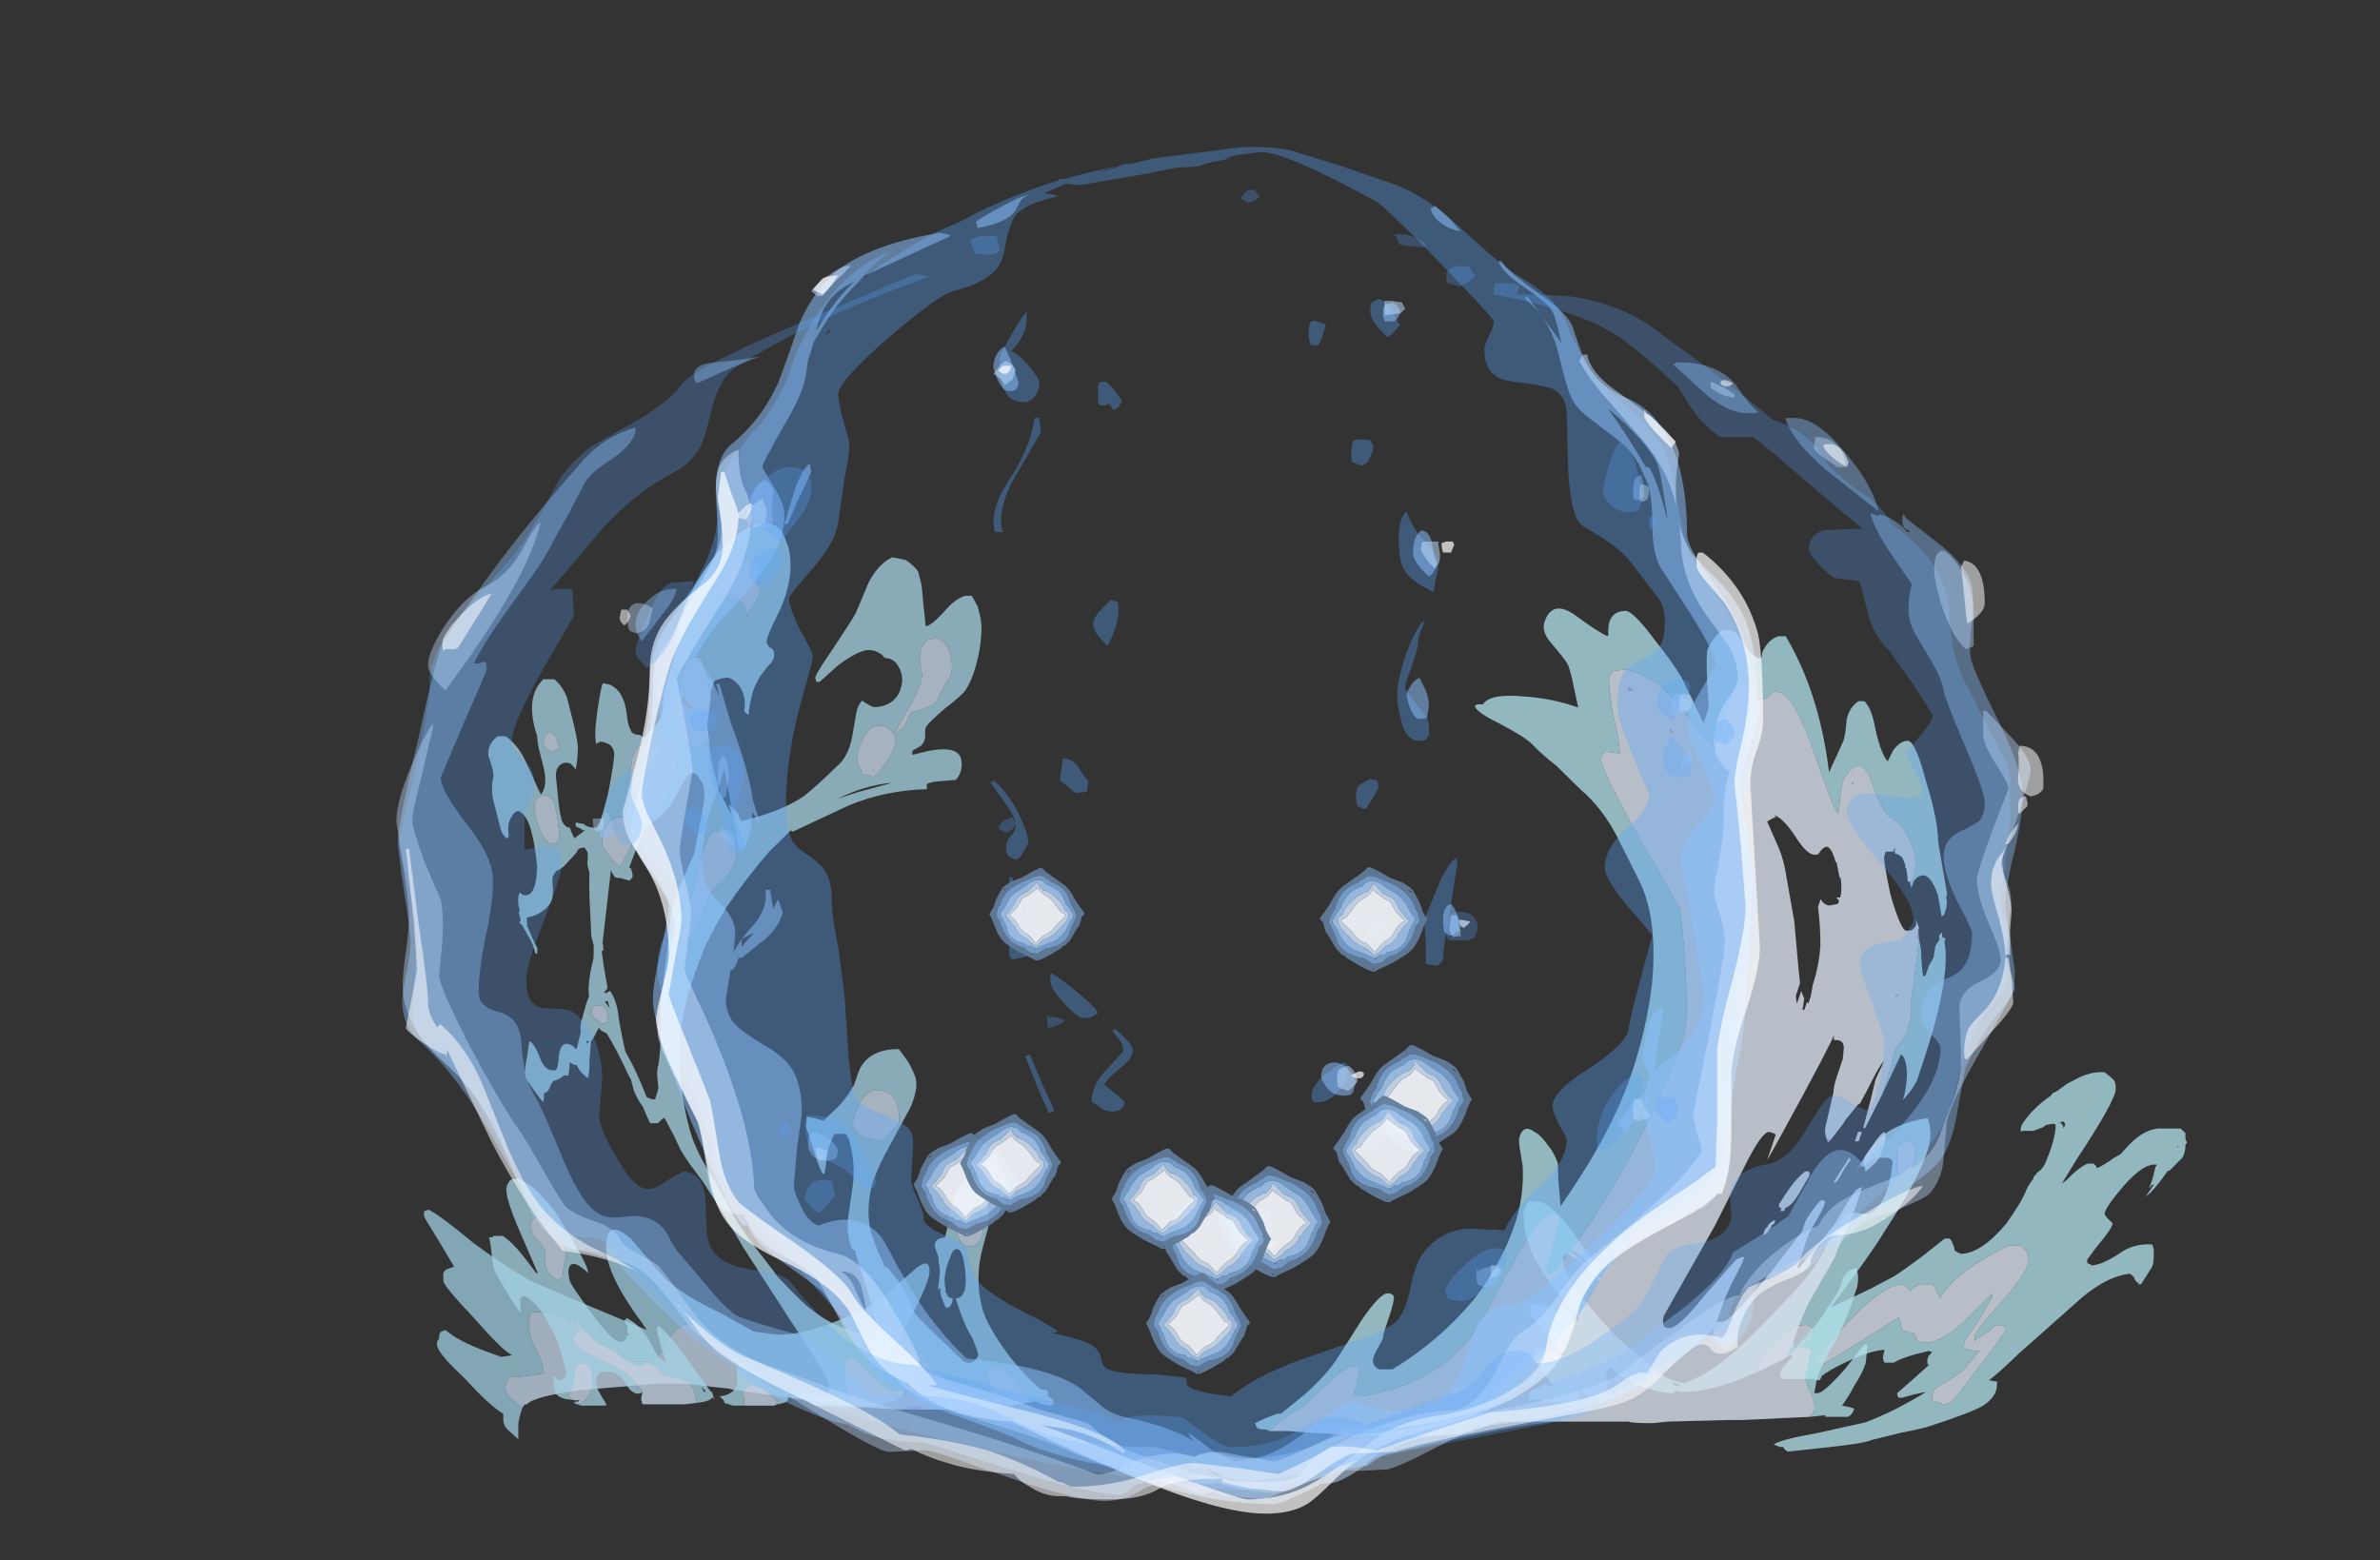<?xml version="1.0" encoding="UTF-8" standalone="no"?>
<svg xmlns:ffdec="https://www.free-decompiler.com/flash" xmlns:xlink="http://www.w3.org/1999/xlink" ffdec:objectType="frame" height="344.85px" width="526.0px" xmlns="http://www.w3.org/2000/svg">
  <rect width="100%" height="100%" fill="#333333" stroke="none"/>
  <g transform="matrix(1.0, 0.0, 0.0, 1.0, 264.9, 298.0)">
    <use ffdec:characterId="270" height="7.25" transform="matrix(-9.468, 0.0, 0.0, 7.0, -59.457, -30.6)" width="11.8" xlink:href="#shape0"/>
    <use ffdec:characterId="274" height="33.45" transform="matrix(7.0, 0.0, 1.492, 5.86, -197.728, -182.423)" width="20.6" xlink:href="#shape1"/>
    <use ffdec:characterId="279" height="16.2" transform="matrix(7.0, 0.0, 0.0, 5.176, 71.8, -60.963)" width="20.95" xlink:href="#shape2"/>
    <use ffdec:characterId="280" height="26.15" transform="matrix(-8.366, 0.0, -2.346, 7.0, 204.238, -163.65)" width="16.25" xlink:href="#shape3"/>
    <use ffdec:characterId="275" height="43.15" transform="matrix(7.0, 0.0, 0.0, 7.0, -127.25, -265.45)" width="36.0" xlink:href="#shape4"/>
    <use ffdec:characterId="281" height="41.45" transform="matrix(7.0, 0.0, 0.0, 7.0, -177.3, -256.35)" width="52.0" xlink:href="#shape5"/>
    <use ffdec:characterId="263" height="3.5" transform="matrix(6.837, 0.0, 0.0, 6.837, 35.794, -66.964)" width="3.6" xlink:href="#shape6"/>
    <use ffdec:characterId="263" height="3.5" transform="matrix(6.581, 0.0, 0.0, 6.581, 26.854, -106.267)" width="3.6" xlink:href="#shape6"/>
    <use ffdec:characterId="263" height="3.5" transform="matrix(7.0, 0.0, 0.0, 7.0, 3.95, -40.2)" width="3.6" xlink:href="#shape6"/>
    <use ffdec:characterId="263" height="3.5" transform="matrix(6.715, 0.0, 0.0, 6.715, 29.814, -55.75)" width="3.6" xlink:href="#shape6"/>
    <use ffdec:characterId="263" height="3.5" transform="matrix(6.79, 0.0, 0.0, 6.79, -8.421, -35.982)" width="3.6" xlink:href="#shape6"/>
    <use ffdec:characterId="263" height="3.5" transform="matrix(-6.51, 0.0, 0.0, 6.51, -39.582, -47.493)" width="3.6" xlink:href="#shape6"/>
    <use ffdec:characterId="263" height="3.5" transform="matrix(-5.834, 0.0, 0.0, 5.834, -25.249, -106.11)" width="3.6" xlink:href="#shape6"/>
    <use ffdec:characterId="263" height="3.5" transform="matrix(-6.34, 0.0, 0.0, 6.34, 3.611, -44.094)" width="3.6" xlink:href="#shape6"/>
    <use ffdec:characterId="263" height="3.5" transform="matrix(-6.194, 0.0, 0.0, 6.194, -30.451, -51.689)" width="3.6" xlink:href="#shape6"/>
    <use ffdec:characterId="263" height="3.5" transform="matrix(-6.369, 0.0, 0.0, 6.369, 11.314, -16.595)" width="3.6" xlink:href="#shape6"/>
  </g>
  <defs>
    <g id="shape0" transform="matrix(1.0, 0.0, 0.0, 1.0, 3.3, 10.0)">
      <path d="M0.45 -4.15 L0.45 -4.35 Q0.45 -4.5 1.3 -5.45 2.2 -6.4 2.3 -6.4 2.55 -6.4 2.8 -5.9 3.0 -5.3 3.25 -5.2 L3.65 -5.2 Q4.0 -5.4 4.35 -5.75 L4.85 -6.3 Q5.35 -6.85 6.0 -6.75 L6.0 -6.7 Q6.05 -6.65 6.05 -6.4 6.05 -6.05 5.95 -5.75 5.75 -5.3 5.7 -4.85 5.8 -4.8 6.05 -4.75 L6.55 -4.7 Q6.55 -4.65 6.55 -4.6 6.6 -4.55 6.6 -4.35 6.6 -4.1 6.2 -3.75 L6.15 -3.85 6.1 -3.85 Q5.95 -4.1 4.85 -4.3 L3.1 -4.5 2.4 -4.5 1.4 -4.35 1.25 -4.3 1.2 -4.3 0.45 -4.15" fill="#bacbdf" fill-opacity="0.8" fill-rule="evenodd" stroke="none"/>
      <path d="M6.2 -3.75 Q6.6 -4.1 6.6 -4.35 6.6 -4.55 6.55 -4.6 6.55 -4.65 6.55 -4.7 L6.05 -4.75 Q5.8 -4.8 5.7 -4.85 5.75 -5.3 5.95 -5.75 6.05 -6.05 6.05 -6.4 6.05 -6.65 6.0 -6.7 L6.0 -6.75 Q5.35 -6.85 4.85 -6.3 L4.35 -5.75 Q4.0 -5.4 3.65 -5.2 L3.25 -5.2 Q3.0 -5.3 2.8 -5.9 2.55 -6.4 2.3 -6.4 2.2 -6.4 1.3 -5.45 0.45 -4.5 0.45 -4.35 L0.45 -4.15 -1.2 -3.85 -1.4 -3.85 -1.65 -3.8 Q-2.4 -3.8 -2.6 -4.05 -2.7 -4.15 -2.7 -4.25 L-2.7 -4.4 Q-2.75 -4.55 -2.85 -4.75 -3.0 -4.95 -3.0 -5.1 L-2.95 -5.4 -2.9 -5.45 -2.75 -5.45 Q-2.7 -5.45 -2.5 -5.25 -2.3 -5.05 -2.2 -5.1 -2.35 -5.3 -2.8 -6.45 -3.3 -7.7 -3.3 -8.05 -3.3 -8.55 -2.9 -8.05 -2.4 -7.45 -2.25 -7.3 -2.0 -6.95 -1.25 -6.55 -0.4 -6.05 0.25 -6.05 L0.8 -6.15 1.6 -6.75 Q2.4 -7.25 2.85 -7.8 3.0 -8.0 3.65 -9.05 4.25 -9.8 4.25 -8.8 4.25 -7.95 3.4 -6.4 L3.3 -6.2 4.45 -6.85 Q5.35 -7.35 6.0 -7.75 6.55 -8.15 7.35 -8.95 8.15 -9.85 8.4 -10.0 L8.5 -9.95 8.5 -9.8 Q8.5 -9.75 8.15 -9.0 L7.8 -8.2 8.0 -8.1 8.05 -8.0 8.05 -7.75 Q8.05 -7.6 7.35 -6.6 6.7 -5.6 6.5 -5.45 L6.45 -5.4 6.7 -5.35 7.2 -5.6 Q7.75 -5.9 8.0 -6.2 L8.1 -6.15 Q8.15 -6.1 8.15 -5.95 L8.15 -5.9 Q8.2 -5.9 8.2 -5.75 8.2 -5.5 7.65 -4.8 L7.5 -4.6 Q7.0 -3.85 6.65 -3.55 L6.65 -3.35 Q6.65 -3.2 6.55 -3.05 L6.3 -2.75 Q6.3 -2.8 6.3 -3.25 6.25 -3.6 6.2 -3.75" fill="#9ccbde" fill-opacity="0.753" fill-rule="evenodd" stroke="none"/>
    </g>
    <g id="shape1" transform="matrix(1.0, 0.0, 0.0, 1.0, 13.3, 33.4)">
      <path d="M-0.85 0.05 L-1.6 0.05 -1.05 -0.1 -0.85 0.05" fill="#a687d3" fill-rule="evenodd" stroke="none"/>
      <path d="M-2.25 -25.25 Q-2.35 -24.7 -2.35 -24.15 L-2.35 -23.3 -2.15 -22.4 -2.15 -22.8 Q-2.05 -22.6 -1.95 -22.5 L-1.9 -22.15 Q-0.55 -22.5 0.3 -23.1 0.75 -23.45 1.55 -24.2 2.05 -24.6 2.35 -25.5 L2.6 -26.2 Q2.7 -26.5 2.9 -26.7 2.95 -26.6 3.2 -26.45 3.75 -26.45 4.1 -26.95 4.35 -27.35 4.35 -27.7 4.35 -28.1 4.15 -28.25 4.05 -28.3 3.95 -28.3 3.9 -28.45 3.8 -28.5 3.7 -28.6 3.5 -28.6 3.2 -28.6 2.45 -28.05 L1.7 -27.4 1.6 -27.4 1.6 -27.55 Q1.6 -27.65 2.35 -28.6 3.2 -29.7 3.4 -30.0 3.6 -30.35 4.05 -31.15 4.5 -31.85 5.0 -32.1 L5.4 -32.0 Q5.65 -31.75 5.7 -31.55 5.7 -31.45 5.7 -31.1 5.7 -31.0 5.6 -30.3 L5.5 -29.5 Q5.65 -29.5 6.15 -30.0 6.65 -30.55 7.0 -30.65 L7.2 -30.65 Q7.25 -30.45 7.3 -30.25 L7.3 -29.9 Q7.3 -29.4 6.95 -28.45 6.6 -27.55 6.25 -27.1 6.1 -26.9 5.45 -26.4 4.85 -25.9 4.7 -25.7 4.65 -25.65 4.6 -25.35 4.55 -25.15 4.4 -25.0 4.25 -24.9 4.15 -24.85 4.05 -24.8 4.05 -24.65 L4.6 -24.8 Q5.55 -25.0 5.55 -24.5 5.55 -24.3 5.45 -24.05 5.3 -23.75 5.2 -23.7 L4.65 -23.65 Q4.25 -23.6 4.25 -23.5 4.25 -23.35 4.2 -23.35 L4.15 -23.35 Q2.9 -23.3 1.65 -22.75 L-0.35 -21.75 -0.4 -21.8 -1.25 -21.0 Q-2.15 -20.05 -3.05 -18.9 -3.7 -18.0 -4.05 -17.4 -5.2 -15.35 -5.6 -13.85 -6.0 -12.45 -6.0 -10.6 -6.0 -9.85 -5.75 -9.0 -5.45 -7.95 -5.3 -7.25 -5.15 -6.65 -4.65 -5.55 L-4.5 -5.2 -4.4 -4.95 Q-4.05 -4.35 -3.85 -4.05 -3.15 -3.0 -2.05 -2.8 L-1.75 -2.8 Q-1.65 -3.3 -1.65 -3.65 -1.65 -3.75 -1.7 -4.65 L-1.75 -5.65 -1.75 -6.0 -1.8 -5.95 -1.85 -6.1 -1.85 -6.35 Q-1.85 -6.75 -1.7 -7.2 L-1.35 -8.25 Q-1.05 -9.1 -1.05 -9.95 -1.05 -10.1 -1.05 -10.15 L-1.1 -10.35 -1.45 -10.35 Q-1.65 -10.1 -1.85 -9.6 -2.05 -8.95 -2.1 -8.85 L-2.15 -8.85 Q-2.25 -9.2 -2.25 -9.85 L-2.3 -10.55 Q-2.3 -10.65 -2.25 -10.8 L-2.2 -11.0 -2.0 -10.95 Q-1.85 -10.9 -1.7 -10.85 L-1.1 -11.4 Q-0.75 -11.75 -0.45 -12.2 L-0.25 -12.6 Q-0.1 -12.9 0.05 -13.05 0.5 -13.55 1.25 -13.55 1.3 -13.45 1.45 -13.05 1.55 -12.6 1.55 -12.45 1.55 -12.05 1.15 -11.35 L0.25 -10.0 Q-0.4 -9.05 -0.7 -8.4 -1.1 -7.45 -1.1 -6.6 L-1.05 -6.0 -0.95 -5.4 Q-0.95 -5.3 -0.9 -5.2 L-0.95 -5.3 -0.9 -5.35 Q-0.75 -5.1 -0.65 -4.85 -0.55 -4.6 -0.5 -4.3 L-0.45 -4.05 Q-0.4 -3.75 -0.35 -3.55 -0.2 -3.25 0.2 -2.65 L0.8 -1.75 0.95 -1.7 Q1.15 -1.75 1.3 -2.0 L1.3 -2.2 1.25 -2.65 Q1.15 -2.95 1.1 -3.4 1.05 -3.85 1.05 -4.05 L1.05 -4.15 Q1.35 -4.15 1.5 -4.8 1.6 -5.3 1.6 -5.65 1.6 -6.05 1.45 -6.0 1.35 -6.0 1.2 -5.7 0.8 -5.0 0.8 -4.5 0.75 -4.4 0.8 -4.3 0.8 -4.15 0.95 -4.15 0.9 -3.95 0.8 -3.85 L0.75 -3.8 0.65 -3.8 Q0.6 -4.15 0.6 -4.35 L0.65 -4.55 0.55 -4.45 Q0.6 -4.65 0.7 -4.95 0.8 -5.25 0.8 -5.55 0.85 -5.6 0.8 -6.05 0.8 -6.4 1.2 -6.45 1.35 -6.8 1.65 -7.65 1.95 -8.35 2.3 -8.65 L2.6 -8.6 Q2.75 -8.35 2.8 -8.05 L2.8 -7.65 Q2.8 -7.25 2.65 -6.85 L2.3 -6.05 Q1.8 -4.9 1.8 -3.8 1.8 -3.1 2.3 -1.9 2.65 -1.15 3.0 -0.7 L3.15 -0.7 3.2 -0.65 3.2 -0.55 3.15 -0.5 3.3 -0.3 3.3 -0.2 Q3.25 -0.1 3.15 -0.1 2.95 -0.1 2.8 -0.25 L2.65 -0.25 Q2.5 -0.45 2.45 -0.55 2.4 -0.75 2.25 -1.1 2.0 -1.6 1.75 -1.6 1.55 -1.6 1.45 -1.45 1.4 -1.35 1.45 -1.1 1.45 -0.8 1.4 -0.7 1.4 -0.45 1.2 -0.4 1.15 -0.45 0.7 -0.65 0.25 -0.85 0.15 -1.0 L-0.2 -1.5 Q-0.45 -1.85 -0.45 -1.95 -0.95 -2.85 -1.25 -2.25 -1.4 -1.8 -1.4 -1.2 -1.4 -1.05 -1.35 -0.9 L-1.3 -0.7 -1.55 -0.65 -1.7 -0.65 Q-1.95 -0.75 -2.3 -1.35 -2.65 -1.9 -2.7 -1.9 -2.95 -1.9 -3.05 -1.35 -3.15 -0.95 -3.15 -0.45 -3.15 -0.25 -3.15 -0.1 L-3.15 -0.05 -4.25 -0.1 Q-4.4 -0.2 -4.5 -0.3 L-4.65 -0.5 -4.65 -0.6 -4.55 -0.6 Q-4.45 -0.6 -4.35 -0.55 L-4.15 -0.4 Q-3.8 -0.45 -3.7 -0.65 -3.65 -0.7 -3.65 -1.0 -3.65 -1.25 -4.35 -3.3 L-5.25 -6.05 Q-5.55 -7.15 -6.0 -8.55 L-6.25 -9.15 Q-6.4 -9.55 -6.45 -9.75 L-6.55 -10.3 -6.7 -10.95 Q-6.75 -10.95 -6.85 -10.85 L-6.95 -10.75 -7.2 -10.75 -7.3 -11.4 Q-7.4 -11.6 -7.45 -12.0 L-7.45 -12.4 -7.5 -12.6 Q-7.65 -13.5 -7.85 -14.15 -7.95 -14.2 -8.0 -14.25 L-8.05 -14.35 -8.15 -14.2 Q-8.3 -13.95 -8.4 -13.85 L-8.6 -13.15 Q-8.7 -12.65 -8.8 -12.45 -8.9 -12.55 -9.0 -12.75 L-9.05 -12.95 -9.1 -12.95 Q-9.2 -13.0 -9.25 -13.05 -9.3 -12.8 -9.4 -12.55 L-9.55 -12.55 Q-9.7 -12.4 -9.9 -12.35 -10.0 -12.25 -10.05 -12.15 -10.15 -11.95 -10.25 -11.9 L-10.3 -11.9 -10.35 -11.7 -10.4 -11.55 Q-10.45 -11.6 -10.6 -12.0 -10.75 -12.4 -10.75 -12.5 -10.75 -12.75 -10.55 -13.25 L-10.35 -13.85 Q-10.2 -13.75 -10.15 -13.2 -10.1 -12.8 -9.9 -12.75 L-9.75 -12.75 Q-9.65 -12.85 -9.55 -13.25 -9.4 -13.75 -9.2 -13.75 -9.1 -13.75 -9.0 -13.65 L-8.95 -13.55 -8.9 -13.6 -8.65 -14.2 -8.65 -14.25 Q-8.6 -14.5 -8.55 -14.6 L-8.5 -14.7 Q-8.25 -15.3 -8.1 -15.55 -8.1 -15.8 -7.85 -16.5 L-7.65 -17.0 -7.55 -17.45 -7.55 -17.8 -7.3 -19.25 Q-7.2 -19.8 -7.1 -20.2 L-7.1 -20.5 -7.0 -20.9 -7.0 -21.0 -7.05 -21.15 Q-7.15 -21.15 -7.25 -21.1 -7.3 -21.0 -7.55 -20.75 -7.7 -20.6 -7.85 -20.45 -7.9 -20.4 -8.05 -20.3 -8.15 -20.3 -8.25 -20.1 -8.3 -20.1 -8.35 -19.8 -8.4 -19.35 -8.55 -19.1 -8.85 -18.65 -9.45 -18.5 L-9.45 -18.4 Q-9.5 -18.3 -9.45 -18.25 L-9.5 -18.25 -9.45 -17.9 Q-9.4 -17.55 -9.35 -17.35 L-9.4 -17.15 -9.45 -17.15 Q-9.45 -17.55 -9.55 -17.85 -9.6 -18.05 -9.65 -18.25 -9.7 -18.25 -9.7 -18.35 L-9.65 -18.4 -9.65 -18.75 -9.6 -18.75 -9.6 -19.0 Q-9.55 -19.35 -9.45 -19.45 -9.4 -19.35 -9.3 -19.35 -8.95 -19.35 -8.7 -20.45 -8.6 -21.2 -8.6 -21.7 -8.6 -22.25 -8.75 -22.45 -8.85 -22.6 -9.0 -22.45 -9.05 -22.4 -9.15 -22.25 -9.3 -22.05 -9.35 -21.6 L-9.4 -21.5 Q-9.55 -21.55 -9.55 -21.9 L-9.55 -22.3 Q-9.55 -22.9 -9.55 -23.05 -9.5 -23.5 -9.35 -23.85 -9.3 -24.1 -9.35 -24.6 -9.3 -25.05 -8.9 -25.35 L-8.65 -25.35 Q-8.3 -25.0 -8.2 -24.3 L-8.1 -23.7 Q-8.05 -23.35 -8.0 -23.15 -7.7 -23.5 -7.7 -24.2 L-7.7 -24.8 Q-7.7 -25.1 -7.65 -25.35 -7.75 -26.8 -7.0 -27.5 L-6.65 -27.5 Q-6.45 -27.25 -6.4 -26.8 -6.4 -26.6 -6.4 -26.0 -6.4 -25.3 -6.45 -24.95 -6.55 -24.5 -6.7 -24.1 -6.75 -24.2 -6.8 -24.3 -6.85 -24.35 -6.95 -24.35 L-7.0 -24.35 Q-7.35 -24.25 -7.4 -23.7 -7.55 -22.6 -7.55 -22.4 L-7.55 -22.15 Q-7.5 -21.9 -7.35 -21.9 L-7.35 -21.8 -7.3 -21.5 Q-7.1 -21.65 -6.9 -21.8 -7.0 -21.8 -7.0 -21.85 L-7.15 -21.95 -7.15 -22.05 -7.1 -22.1 Q-7.0 -22.05 -6.9 -22.05 -6.8 -21.9 -6.55 -21.9 -6.4 -21.9 -5.85 -23.25 -5.35 -24.6 -5.35 -24.75 -5.35 -25.05 -5.55 -25.1 -5.7 -25.2 -5.85 -25.05 -5.85 -25.4 -5.55 -26.3 -5.25 -27.2 -5.15 -27.35 L-4.95 -27.3 Q-4.7 -27.15 -4.65 -26.8 -4.6 -26.6 -4.65 -26.15 -4.7 -25.75 -4.65 -25.6 -4.65 -25.4 -4.4 -25.4 L-4.3 -25.3 -3.7 -25.9 Q-3.55 -26.1 -3.45 -26.45 L-3.3 -27.0 -2.8 -28.1 Q-2.5 -28.8 -2.4 -29.2 -1.9 -30.65 -0.6 -32.15 0.05 -32.8 0.55 -33.15 1.15 -33.5 1.45 -33.35 1.7 -33.25 1.75 -32.95 L1.8 -32.5 Q1.8 -31.45 1.05 -30.15 0.35 -29.05 0.35 -28.9 0.35 -28.8 0.4 -28.7 0.5 -28.65 0.5 -28.55 0.5 -28.25 0.2 -28.0 -0.2 -27.55 -0.3 -27.35 -0.45 -27.15 -0.6 -26.75 -0.75 -26.4 -0.8 -26.15 L-0.9 -26.25 -0.9 -26.35 Q-0.8 -26.65 -0.8 -26.85 -0.8 -27.2 -0.95 -27.4 -1.1 -27.6 -1.25 -27.55 -1.35 -27.55 -1.45 -27.5 L-1.6 -27.45 Q-1.75 -27.2 -1.85 -26.9 -1.8 -27.45 -1.8 -28.05 -1.8 -28.2 -1.85 -28.3 L-2.0 -28.35 Q-2.3 -28.3 -2.6 -27.65 -2.85 -26.85 -3.0 -26.6 -3.05 -26.45 -3.1 -26.1 -3.15 -25.7 -3.2 -25.6 -3.2 -25.5 -3.5 -25.25 -3.8 -24.95 -3.85 -24.9 -4.0 -25.1 -4.2 -25.1 -4.65 -25.1 -4.9 -24.3 -5.1 -23.75 -5.1 -23.3 -5.15 -23.05 -5.1 -22.85 -5.05 -22.5 -4.7 -22.5 -4.3 -22.5 -3.85 -23.45 -3.5 -24.15 -3.2 -25.25 L-3.05 -25.1 Q-2.95 -24.95 -2.75 -24.95 -2.45 -24.95 -2.25 -25.25 M3.3 -24.55 Q3.65 -25.05 3.65 -25.3 3.65 -25.5 3.6 -25.5 3.55 -25.65 3.35 -25.75 L3.1 -25.75 Q2.75 -25.55 2.5 -25.05 2.25 -24.65 2.25 -24.35 2.25 -24.2 2.3 -24.1 L2.3 -23.95 2.65 -23.8 Q3.0 -24.15 3.3 -24.55 M5.9 -28.95 Q5.75 -29.1 5.5 -29.0 5.3 -28.9 5.15 -28.6 5.0 -28.25 5.0 -27.7 4.95 -27.4 4.5 -26.7 L3.65 -25.45 Q3.9 -25.55 4.1 -25.85 4.3 -26.2 4.35 -26.25 L4.8 -26.4 Q5.2 -26.55 5.3 -26.75 5.4 -26.95 5.85 -27.6 6.05 -27.9 6.05 -28.4 6.05 -28.75 5.9 -28.95 M0.45 -31.95 L0.3 -31.95 Q0.1 -31.95 -0.25 -31.55 -0.65 -31.15 -0.65 -30.9 -0.65 -30.7 -0.55 -30.65 L-0.35 -30.6 Q0.0 -30.5 -0.05 -29.9 0.05 -30.1 0.35 -30.45 0.55 -30.75 0.55 -30.9 0.55 -31.05 0.5 -31.15 L0.5 -31.2 Q0.5 -31.3 0.6 -31.4 0.7 -31.5 0.7 -31.65 0.7 -31.8 0.65 -31.85 L0.6 -31.9 0.45 -31.95 M2.05 -23.25 L3.2 -23.6 Q2.3 -23.5 1.35 -23.0 L2.05 -23.25 M2.5 -7.1 Q2.5 -7.3 2.35 -7.4 L2.05 -7.4 Q1.6 -7.25 1.6 -6.65 1.6 -6.5 1.65 -6.35 1.7 -6.1 1.9 -6.1 2.2 -6.1 2.4 -6.55 2.5 -6.9 2.5 -7.1 M0.65 -10.75 Q0.75 -11.0 0.75 -11.35 0.75 -12.0 0.25 -12.0 -0.1 -12.0 -0.45 -11.45 -0.8 -10.9 -0.8 -10.7 -0.8 -10.45 -0.75 -10.4 -0.6 -10.15 0.0 -10.1 0.45 -10.5 0.65 -10.75 M-6.45 -21.25 Q-6.45 -21.15 -6.35 -20.85 -6.2 -20.55 -6.1 -20.4 -5.7 -21.0 -5.6 -21.15 -5.35 -21.6 -5.35 -22.0 -5.35 -22.1 -5.4 -22.2 -5.5 -22.3 -5.65 -22.3 -5.95 -22.3 -6.2 -21.95 -6.45 -21.6 -6.45 -21.25 M-7.7 -22.0 Q-7.65 -22.35 -7.65 -22.75 -7.65 -22.95 -7.75 -23.05 -7.85 -23.15 -8.0 -23.1 -8.35 -23.0 -8.35 -22.2 -8.35 -21.95 -8.3 -21.75 -8.25 -21.3 -8.0 -21.3 -7.75 -21.3 -7.7 -22.0 M-7.2 -25.55 Q-7.25 -25.5 -7.4 -25.35 -7.5 -25.2 -7.5 -25.1 -7.5 -24.9 -7.45 -24.85 -7.4 -24.8 -7.3 -24.75 -7.25 -24.8 -7.15 -24.85 L-7.05 -24.9 -7.05 -25.15 Q-7.05 -25.3 -7.1 -25.4 L-7.2 -25.55 M-6.35 -20.1 Q-6.4 -20.2 -6.4 -20.3 L-7.25 -17.55 Q-7.25 -17.35 -7.3 -17.25 L-7.35 -17.25 -7.35 -17.15 -7.4 -16.65 -7.45 -15.9 Q-7.45 -15.8 -7.6 -15.7 L-7.55 -15.65 -7.4 -15.75 Q-7.25 -15.35 -7.35 -14.65 -7.4 -13.8 -7.4 -13.6 L-7.4 -13.45 Q-7.2 -12.7 -7.1 -11.75 -7.0 -11.65 -6.85 -11.65 -6.7 -11.95 -6.65 -12.1 L-6.6 -12.5 Q-6.55 -12.8 -6.45 -13.0 -6.35 -13.3 -6.2 -13.85 L-6.0 -14.8 Q-5.9 -15.35 -5.4 -16.85 L-4.95 -18.25 Q-4.95 -18.6 -4.35 -19.7 L-3.65 -20.9 -3.2 -22.1 Q-2.8 -23.1 -2.8 -23.45 -2.8 -23.6 -2.85 -23.7 L-2.9 -23.85 -2.95 -23.95 -3.1 -23.95 Q-3.2 -23.95 -3.65 -23.25 -4.2 -22.4 -4.65 -22.15 -5.05 -21.85 -5.35 -21.25 L-5.8 -20.4 -5.75 -20.35 -5.75 -20.2 Q-5.75 -20.05 -5.8 -20.0 L-5.9 -19.9 -6.15 -20.0 -6.2 -20.0 Q-6.35 -20.0 -6.35 -20.1 M-4.8 -17.6 L-4.75 -17.55 Q-4.35 -17.8 -4.0 -18.4 -3.8 -18.75 -3.45 -19.4 -3.4 -19.5 -2.8 -20.05 -2.25 -20.7 -2.25 -21.25 -2.25 -21.3 -2.35 -21.5 -2.5 -21.65 -2.55 -21.75 L-2.85 -21.75 Q-3.15 -21.55 -3.75 -20.05 -4.65 -17.85 -4.8 -17.6 M-11.75 -0.3 L-12.1 -0.35 Q-12.35 -0.45 -12.35 -0.6 -12.35 -1.0 -12.3 -1.2 L-12.25 -1.2 Q-12.2 -1.05 -12.1 -1.05 L-12.0 -1.1 -12.0 -1.05 -11.95 -1.15 Q-11.85 -1.25 -11.85 -1.4 L-11.85 -1.95 Q-11.85 -2.55 -12.0 -3.15 -12.1 -3.65 -12.3 -3.95 -12.5 -4.3 -12.65 -4.2 -12.75 -4.1 -12.8 -3.6 -12.9 -3.75 -13.1 -4.45 -13.3 -5.1 -13.3 -5.35 L-13.25 -5.85 Q-13.2 -6.2 -13.2 -6.45 L-13.1 -6.45 -13.05 -6.5 -12.75 -6.5 Q-12.5 -6.25 -12.3 -5.8 -12.2 -5.6 -12.0 -5.1 L-11.95 -5.1 -12.15 -6.45 Q-12.3 -7.4 -12.3 -7.9 -12.3 -8.35 -12.15 -8.5 -12.05 -8.7 -11.8 -8.65 -11.35 -8.45 -10.9 -7.4 -10.75 -6.9 -10.6 -6.4 -10.35 -5.5 -10.35 -5.2 L-10.35 -5.1 Q-10.6 -5.45 -10.75 -5.45 -11.0 -5.4 -11.0 -4.8 -11.0 -4.65 -10.6 -3.65 -10.15 -2.5 -9.9 -2.5 -9.75 -2.5 -9.65 -2.7 L-9.65 -2.75 -9.55 -2.75 -9.6 -2.85 Q-9.55 -3.0 -9.55 -3.1 L-9.6 -3.3 -9.5 -3.4 Q-9.15 -3.15 -9.0 -2.65 -8.9 -2.2 -8.8 -1.9 L-8.7 -1.8 Q-8.65 -1.75 -8.65 -1.7 -8.6 -1.9 -8.65 -2.2 L-8.65 -2.95 Q-8.65 -3.05 -8.55 -3.1 -8.2 -2.65 -7.9 -1.8 L-7.45 -0.65 -7.4 -0.6 -7.4 -0.35 -7.45 -0.4 Q-7.55 -0.25 -8.0 -0.2 -7.95 -0.3 -7.95 -0.45 -7.95 -0.75 -8.0 -0.8 -8.05 -1.05 -8.45 -1.15 L-8.75 -1.25 Q-8.85 -1.3 -8.9 -1.35 -8.95 -1.5 -9.0 -1.55 -9.1 -1.7 -9.25 -1.7 -9.35 -1.7 -9.45 -1.6 -9.5 -1.55 -9.8 -1.75 -9.9 -1.8 -10.0 -2.0 -10.15 -2.2 -10.3 -2.25 -10.65 -2.45 -10.7 -2.55 L-10.9 -2.85 -11.0 -2.9 -11.0 -2.95 -11.05 -3.0 -11.05 -3.25 -11.15 -3.25 Q-11.15 -3.05 -11.05 -2.9 L-11.1 -2.9 -11.2 -2.85 -11.25 -2.8 Q-11.35 -2.65 -11.35 -2.5 -11.35 -2.3 -10.7 -1.85 -9.95 -1.4 -9.8 -1.1 L-9.6 -0.6 Q-9.85 -0.45 -10.0 -0.75 L-10.1 -1.05 Q-10.2 -1.25 -10.35 -1.35 -10.8 -1.45 -10.9 -1.2 -11.0 -1.1 -11.0 -0.75 -10.95 -0.5 -10.85 -0.2 L-10.85 -0.1 -11.65 -0.1 -11.75 -0.15 Q-11.8 -0.15 -11.85 -0.2 L-11.8 -0.25 -11.7 -0.15 Q-11.3 -0.4 -11.15 -0.8 -11.05 -1.0 -11.05 -1.5 -11.05 -1.65 -11.1 -1.65 -11.35 -1.7 -11.45 -1.65 -11.55 -1.55 -11.6 -1.2 -11.65 -1.0 -11.8 -0.75 -11.95 -0.55 -11.95 -0.45 L-11.9 -0.35 -11.8 -0.3 -11.75 -0.3 M-7.65 -15.35 L-7.55 -15.1 -7.55 -15.35 -7.65 -15.35 M-7.65 -14.85 Q-7.65 -15.0 -7.7 -15.05 L-7.7 -15.15 Q-8.05 -15.25 -8.1 -15.1 -8.15 -15.05 -8.15 -14.85 -8.15 -14.8 -8.1 -14.7 L-7.9 -14.5 Q-7.85 -14.5 -7.8 -14.55 L-7.7 -14.6 -7.7 -14.7 -7.65 -14.85 M-8.55 -13.85 L-8.55 -13.75 -8.45 -13.85 -8.55 -13.85 M-10.5 -12.6 L-10.5 -12.6 M-11.65 -7.15 Q-11.8 -7.05 -11.8 -6.6 -11.8 -6.5 -11.65 -6.25 -11.55 -6.05 -11.55 -5.9 -11.55 -5.8 -11.6 -5.6 L-11.65 -5.4 Q-11.7 -5.15 -11.4 -4.85 -11.35 -4.85 -11.25 -4.9 L-11.2 -4.95 Q-11.1 -5.3 -11.0 -5.55 -10.9 -5.7 -10.9 -5.95 -10.9 -6.15 -10.95 -6.45 -11.0 -6.75 -11.05 -7.0 -11.5 -7.3 -11.65 -7.15 M-7.7 -0.8 L-7.65 -0.6 -7.6 -0.65 -7.7 -0.8 M-6.4 -0.1 L-6.85 -0.1 -7.1 -0.2 -7.1 -0.3 -7.2 -0.45 Q-6.75 -0.5 -6.55 -0.9 L-6.5 -1.15 -6.45 -1.45 Q-6.35 -1.65 -6.3 -1.7 L-6.1 -1.7 -5.7 -1.1 Q-5.35 -0.7 -5.1 -0.55 L-5.05 -0.55 -5.05 -0.4 Q-5.05 -0.2 -5.45 -0.15 -5.45 -0.4 -5.65 -0.6 -5.8 -0.8 -6.0 -0.85 -6.2 -0.9 -6.3 -0.75 -6.45 -0.65 -6.45 -0.35 -6.5 -0.2 -6.45 -0.1 L-6.4 -0.1" fill="#a3d2e2" fill-opacity="0.753" fill-rule="evenodd" stroke="none"/>
      <path d="M2.65 -0.25 Q2.1 -0.1 0.8 0.05 L-0.85 0.05 -1.05 -0.1 -1.6 0.05 -3.0 -0.05 -3.15 -0.05 -3.15 -0.1 Q-3.15 -0.25 -3.15 -0.45 -3.15 -0.95 -3.05 -1.35 -2.95 -1.9 -2.7 -1.9 -2.65 -1.9 -2.3 -1.35 -1.95 -0.75 -1.7 -0.65 L-1.55 -0.65 -1.3 -0.7 -1.35 -0.9 Q-1.4 -1.05 -1.4 -1.2 -1.4 -1.8 -1.25 -2.25 -0.95 -2.85 -0.45 -1.95 -0.45 -1.85 -0.2 -1.5 L0.15 -1.0 Q0.25 -0.85 0.7 -0.65 1.15 -0.45 1.2 -0.4 1.4 -0.45 1.4 -0.7 1.45 -0.8 1.45 -1.1 1.4 -1.35 1.45 -1.45 1.55 -1.6 1.75 -1.6 2.0 -1.6 2.25 -1.1 2.4 -0.75 2.45 -0.55 2.5 -0.45 2.65 -0.25 M-1.85 -26.9 L-1.85 -26.85 -2.2 -25.75 -2.25 -25.25 Q-2.45 -24.95 -2.75 -24.95 -2.95 -24.95 -3.05 -25.1 L-3.2 -25.25 Q-3.5 -24.15 -3.85 -23.45 -4.3 -22.5 -4.7 -22.5 -5.05 -22.5 -5.1 -22.85 -5.15 -23.05 -5.1 -23.3 -5.1 -23.75 -4.9 -24.3 -4.65 -25.1 -4.2 -25.1 -4.0 -25.1 -3.85 -24.9 -3.8 -24.95 -3.5 -25.25 -3.2 -25.5 -3.2 -25.6 -3.15 -25.7 -3.1 -26.1 -3.05 -26.45 -3.0 -26.6 -2.85 -26.85 -2.6 -27.65 -2.3 -28.3 -2.0 -28.35 L-1.85 -28.3 Q-1.8 -28.2 -1.8 -28.05 -1.8 -27.45 -1.85 -26.9 M0.45 -31.95 L0.6 -31.9 0.65 -31.85 Q0.7 -31.8 0.7 -31.65 0.7 -31.5 0.6 -31.4 0.5 -31.3 0.5 -31.2 L0.5 -31.15 Q0.55 -31.05 0.55 -30.9 0.55 -30.75 0.35 -30.45 0.05 -30.1 -0.05 -29.9 0.0 -30.5 -0.35 -30.6 L-0.55 -30.65 Q-0.65 -30.7 -0.65 -30.9 -0.65 -31.15 -0.25 -31.55 0.1 -31.95 0.3 -31.95 L0.45 -31.95 M5.9 -28.95 Q6.05 -28.75 6.05 -28.4 6.05 -27.9 5.85 -27.6 5.4 -26.95 5.3 -26.75 5.2 -26.55 4.8 -26.4 L4.35 -26.25 Q4.3 -26.2 4.1 -25.85 3.9 -25.55 3.65 -25.45 L4.5 -26.7 Q4.95 -27.4 5.0 -27.7 5.0 -28.25 5.15 -28.6 5.3 -28.9 5.5 -29.0 5.75 -29.1 5.9 -28.95 M3.3 -24.55 Q3.0 -24.15 2.65 -23.8 L2.3 -23.95 2.3 -24.1 Q2.25 -24.2 2.25 -24.35 2.25 -24.65 2.5 -25.05 2.75 -25.55 3.1 -25.75 L3.35 -25.75 Q3.55 -25.65 3.6 -25.5 3.65 -25.5 3.65 -25.3 3.65 -25.05 3.3 -24.55 M0.65 -10.75 Q0.45 -10.5 0.0 -10.1 -0.6 -10.15 -0.75 -10.4 -0.8 -10.45 -0.8 -10.7 -0.8 -10.9 -0.45 -11.45 -0.1 -12.0 0.25 -12.0 0.75 -12.0 0.75 -11.35 0.75 -11.0 0.65 -10.75 M2.5 -7.1 Q2.5 -6.9 2.4 -6.55 2.2 -6.1 1.9 -6.1 1.7 -6.1 1.65 -6.35 1.6 -6.5 1.6 -6.65 1.6 -7.25 2.05 -7.4 L2.35 -7.4 Q2.5 -7.3 2.5 -7.1 M-7.2 -25.55 L-7.1 -25.4 Q-7.05 -25.3 -7.05 -25.15 L-7.05 -24.9 -7.15 -24.85 Q-7.25 -24.8 -7.3 -24.75 -7.4 -24.8 -7.45 -24.85 -7.5 -24.9 -7.5 -25.1 -7.5 -25.2 -7.4 -25.35 -7.25 -25.5 -7.2 -25.55 M-7.7 -22.0 Q-7.75 -21.3 -8.0 -21.3 -8.25 -21.3 -8.3 -21.75 -8.35 -21.95 -8.35 -22.2 -8.35 -23.0 -8.0 -23.1 -7.85 -23.15 -7.75 -23.05 -7.65 -22.95 -7.65 -22.75 -7.65 -22.35 -7.7 -22.0 M-6.45 -21.25 Q-6.45 -21.6 -6.2 -21.95 -5.95 -22.3 -5.65 -22.3 -5.5 -22.3 -5.4 -22.2 -5.35 -22.1 -5.35 -22.0 -5.35 -21.6 -5.6 -21.15 -5.7 -21.0 -6.1 -20.4 -6.2 -20.55 -6.35 -20.85 -6.45 -21.15 -6.45 -21.25 M-4.8 -17.6 Q-4.65 -17.85 -3.75 -20.05 -3.15 -21.55 -2.85 -21.75 L-2.55 -21.75 Q-2.5 -21.65 -2.35 -21.5 -2.25 -21.3 -2.25 -21.25 -2.25 -20.7 -2.8 -20.05 -3.4 -19.5 -3.45 -19.4 -3.8 -18.75 -4.0 -18.4 -4.35 -17.8 -4.75 -17.55 L-4.8 -17.6 M-8.0 -0.2 L-8.35 -0.15 -9.7 -0.15 -9.7 -0.35 Q-9.65 -0.5 -9.6 -0.6 L-9.6 -0.6 -9.8 -1.1 Q-9.95 -1.4 -10.7 -1.85 -11.35 -2.3 -11.35 -2.5 -11.35 -2.65 -11.25 -2.8 L-11.2 -2.85 -11.1 -2.9 -11.05 -2.9 Q-11.15 -3.05 -11.15 -3.25 L-11.05 -3.25 -11.05 -3.0 -11.0 -2.95 -11.0 -2.9 -10.9 -2.85 -10.7 -2.55 Q-10.65 -2.45 -10.3 -2.25 -10.15 -2.2 -10.0 -2.0 -9.9 -1.8 -9.8 -1.75 -9.5 -1.55 -9.45 -1.6 -9.35 -1.7 -9.25 -1.7 -9.1 -1.7 -9.0 -1.55 -8.95 -1.5 -8.9 -1.35 -8.85 -1.3 -8.75 -1.25 L-8.45 -1.15 Q-8.05 -1.05 -8.0 -0.8 -7.95 -0.75 -7.95 -0.45 -7.95 -0.3 -8.0 -0.2 M-11.8 -0.25 L-11.7 -0.25 -11.65 -0.3 -11.75 -0.3 -11.8 -0.3 -11.9 -0.35 -11.95 -0.45 Q-11.95 -0.55 -11.8 -0.75 -11.65 -1.0 -11.6 -1.2 -11.55 -1.55 -11.45 -1.65 -11.35 -1.7 -11.1 -1.65 -11.05 -1.65 -11.05 -1.5 -11.05 -1.0 -11.15 -0.8 -11.3 -0.4 -11.7 -0.15 L-11.8 -0.25 M-7.65 -14.85 L-7.7 -14.7 -7.7 -14.6 -7.8 -14.55 Q-7.85 -14.5 -7.9 -14.5 L-8.1 -14.7 Q-8.15 -14.8 -8.15 -14.85 -8.15 -15.05 -8.1 -15.1 -8.05 -15.25 -7.7 -15.15 L-7.7 -15.05 Q-7.65 -15.0 -7.65 -14.85 M-11.65 -7.15 Q-11.5 -7.3 -11.05 -7.0 -11.0 -6.75 -10.95 -6.45 -10.9 -6.15 -10.9 -5.95 -10.9 -5.7 -11.0 -5.55 -11.1 -5.3 -11.2 -4.95 L-11.25 -4.9 Q-11.35 -4.85 -11.4 -4.85 -11.7 -5.15 -11.65 -5.4 L-11.6 -5.6 Q-11.55 -5.8 -11.55 -5.9 -11.55 -6.05 -11.65 -6.25 -11.8 -6.5 -11.8 -6.6 -11.8 -7.05 -11.65 -7.15 M-5.45 -0.15 L-5.55 -0.1 -6.4 -0.1 -6.45 -0.1 Q-6.5 -0.2 -6.45 -0.35 -6.45 -0.65 -6.3 -0.75 -6.2 -0.9 -6.0 -0.85 -5.8 -0.8 -5.65 -0.6 -5.45 -0.4 -5.45 -0.15" fill="#c4d2e3" fill-opacity="0.8" fill-rule="evenodd" stroke="none"/>
    </g>
    <g id="shape2" transform="matrix(1.0, 0.0, 0.0, 1.0, 5.45, 17.45)">
      <path d="M3.0 -5.25 L3.05 -5.35 3.05 -5.4 1.95 -4.65 Q1.9 -5.1 2.45 -5.85 3.1 -6.75 3.55 -6.65 L3.65 -6.55 Q3.7 -6.55 3.7 -6.3 3.7 -6.0 3.05 -5.3 L3.0 -5.25 M6.85 -13.45 Q6.8 -13.15 6.5 -13.1 L6.35 -13.1 6.35 -13.3 Q6.35 -13.65 6.35 -14.3 6.75 -14.6 6.85 -14.4 6.9 -14.35 6.9 -13.95 6.9 -13.5 6.85 -13.45 M6.3 -6.9 L5.25 -6.0 4.6 -5.45 3.9 -4.9 3.7 -5.1 Q3.75 -5.25 4.2 -5.9 4.8 -6.8 5.25 -7.4 6.5 -8.9 6.75 -8.1 6.85 -8.25 7.05 -8.4 L7.45 -8.4 Q7.55 -8.3 7.6 -8.1 L7.7 -7.8 Q8.0 -8.5 8.7 -9.15 8.95 -9.4 9.85 -10.05 L10.25 -10.05 10.4 -9.85 Q10.5 -9.7 10.5 -9.45 10.5 -8.95 9.65 -7.65 8.8 -6.4 8.8 -6.15 8.8 -5.9 8.8 -5.95 L8.85 -6.05 9.15 -6.3 Q9.35 -6.5 9.45 -6.65 L9.7 -6.65 Q9.75 -6.65 9.75 -6.4 9.75 -6.3 8.95 -4.9 8.2 -3.55 8.05 -3.35 8.0 -3.35 7.85 -3.25 L7.65 -3.35 7.5 -3.4 Q7.45 -3.45 7.45 -3.65 7.45 -3.9 7.75 -4.1 L8.25 -4.55 Q8.4 -4.65 8.6 -5.0 L8.95 -5.55 8.8 -5.55 8.5 -5.65 8.5 -5.6 Q8.45 -5.6 8.45 -5.85 8.45 -5.95 8.9 -6.8 L9.35 -7.85 9.35 -8.0 8.5 -6.85 Q7.75 -5.9 7.2 -5.9 7.05 -5.9 6.95 -6.05 L6.9 -6.3 6.7 -6.35 Q6.55 -6.4 6.5 -6.45 L6.45 -6.8 6.4 -7.0 6.3 -6.9" fill="#d8e1ec" fill-opacity="0.8" fill-rule="evenodd" stroke="none"/>
      <path d="M1.95 -4.65 L1.75 -4.55 Q0.5 -3.8 -0.4 -3.8 L-0.55 -3.8 -0.6 -3.85 -0.7 -3.8 -0.7 -3.75 -0.85 -3.75 Q-1.7 -3.9 -2.15 -4.3 -2.4 -4.5 -2.7 -4.85 -2.85 -4.75 -2.85 -4.6 -2.8 -4.4 -2.8 -4.3 L-2.85 -3.9 -2.85 -3.4 -2.9 -3.4 Q-2.95 -3.35 -3.05 -3.35 -3.2 -3.35 -3.4 -3.6 L-3.7 -3.9 Q-3.7 -3.75 -3.7 -3.65 -3.7 -3.45 -3.9 -3.35 L-4.6 -3.35 Q-4.7 -3.35 -4.85 -3.4 L-4.95 -3.5 -5.3 -3.45 -5.3 -3.6 Q-5.3 -3.7 -5.2 -3.85 L-5.05 -3.95 -4.9 -3.95 -4.9 -4.05 -4.8 -4.1 -4.5 -4.05 Q-4.65 -4.3 -4.95 -4.85 -5.2 -5.4 -5.1 -5.75 L-5.05 -5.75 -4.65 -5.55 -4.15 -5.35 -4.7 -6.2 Q-5.25 -7.05 -5.25 -7.25 -5.25 -7.4 -5.2 -7.45 L-5.1 -7.55 Q-4.95 -7.6 -4.55 -7.35 -4.15 -7.05 -3.95 -6.95 L-3.7 -6.85 -3.8 -7.25 -4.1 -7.65 Q-5.45 -9.6 -5.45 -11.35 -5.45 -11.55 -5.4 -11.65 -5.4 -11.8 -5.25 -11.95 L-4.85 -11.9 Q-4.3 -11.45 -3.85 -10.55 -3.35 -9.55 -3.1 -9.1 L-3.2 -9.0 -3.5 -9.45 Q-3.8 -9.8 -3.9 -9.8 L-3.95 -9.8 Q-3.3 -9.1 -3.0 -8.65 L-3.05 -8.55 -3.5 -9.2 Q-3.8 -9.55 -4.1 -9.7 L-4.2 -9.6 -4.2 -9.4 Q-4.2 -9.05 -3.8 -8.2 -3.35 -7.4 -2.75 -6.5 L-2.55 -6.2 Q-1.9 -5.4 -1.05 -4.5 -0.7 -4.25 -0.45 -4.2 L-0.4 -4.15 Q0.45 -4.6 1.15 -5.45 1.75 -6.15 2.75 -7.6 3.65 -8.8 4.0 -9.75 4.55 -11.15 4.7 -11.3 4.8 -11.45 5.0 -11.45 L5.4 -11.4 Q5.6 -11.4 5.85 -11.9 6.0 -12.25 6.05 -12.5 6.1 -12.7 6.15 -13.05 L6.2 -13.55 Q6.2 -13.7 6.15 -13.75 L6.05 -13.8 5.65 -13.8 5.45 -13.6 Q5.3 -13.45 5.25 -13.4 L5.2 -13.5 5.05 -13.25 Q5.15 -13.45 5.35 -13.9 5.55 -14.3 5.7 -14.5 6.2 -15.25 7.3 -15.5 7.4 -15.25 7.4 -14.8 7.4 -13.65 5.9 -10.55 5.6 -9.85 4.25 -7.4 L4.8 -7.75 5.5 -8.2 6.2 -8.7 Q6.35 -8.8 7.1 -9.55 L7.15 -9.6 7.85 -10.35 8.0 -10.35 Q8.05 -10.3 8.1 -10.15 L8.1 -10.1 Q8.15 -10.05 8.15 -9.95 8.15 -9.85 8.2 -9.8 L8.35 -9.7 Q9.0 -9.7 9.8 -11.0 10.3 -11.95 10.45 -12.5 10.55 -12.75 10.65 -12.9 10.65 -13.0 10.7 -13.05 L10.75 -13.1 10.75 -13.15 Q10.95 -13.3 11.05 -13.65 11.3 -14.45 11.35 -15.05 L11.35 -15.2 Q11.35 -15.25 11.25 -15.25 L11.05 -15.2 10.95 -15.1 10.65 -14.95 10.3 -14.95 10.25 -14.9 10.25 -15.05 Q10.25 -15.1 10.3 -15.25 10.65 -15.95 11.2 -16.45 L11.25 -16.55 11.4 -16.65 11.7 -16.95 12.05 -17.2 Q12.5 -17.5 12.9 -17.45 13.1 -17.25 13.2 -17.1 13.25 -17.0 13.25 -16.75 13.25 -16.25 12.0 -13.7 L11.55 -12.7 11.7 -12.85 Q12.0 -13.3 12.35 -13.55 L12.55 -13.55 Q12.6 -13.5 12.65 -13.4 L12.65 -13.35 Q12.9 -13.5 13.2 -13.8 L13.4 -13.95 13.6 -14.25 Q14.1 -15.0 14.6 -15.05 L15.3 -15.05 15.45 -14.85 15.45 -14.6 15.5 -14.45 15.45 -14.35 Q15.45 -14.0 15.35 -13.8 L14.95 -13.25 14.9 -13.25 Q14.4 -12.3 14.2 -12.15 L14.45 -12.65 14.4 -12.65 14.3 -12.5 14.4 -12.85 14.45 -13.1 14.5 -13.4 14.55 -13.5 Q14.15 -13.6 13.5 -12.6 12.9 -11.65 12.9 -11.4 12.9 -11.35 13.0 -11.2 L13.15 -11.0 Q13.15 -10.8 12.65 -10.0 L12.35 -9.45 12.35 -9.3 12.45 -9.25 12.5 -9.2 Q12.85 -9.25 13.35 -9.7 13.8 -10.15 14.4 -10.1 L14.45 -9.9 14.45 -9.65 Q14.45 -9.3 14.4 -9.15 L14.05 -8.4 13.95 -8.4 14.0 -8.55 13.95 -8.45 Q13.9 -8.5 13.85 -8.6 13.85 -8.7 13.7 -8.85 13.0 -8.75 12.2 -7.85 L10.2 -5.45 Q9.55 -4.6 9.25 -4.3 L9.45 -4.25 9.5 -4.25 9.5 -4.1 Q9.5 -3.6 9.05 -3.2 8.65 -2.9 7.4 -2.35 7.2 -2.25 6.45 -2.05 L5.55 -1.75 Q5.3 -1.6 4.25 -1.45 L2.9 -1.25 Q2.8 -1.3 2.75 -1.45 L2.65 -1.45 2.45 -1.55 Q2.6 -1.75 3.85 -2.05 L5.35 -2.5 Q5.65 -2.65 6.2 -3.0 6.85 -3.45 7.2 -3.75 L7.25 -3.8 6.9 -3.7 6.5 -3.55 6.4 -3.55 Q6.35 -3.6 6.35 -3.75 L6.9 -4.4 7.35 -4.95 Q7.3 -4.95 7.3 -5.1 7.3 -5.25 7.35 -5.35 L7.45 -5.5 7.35 -5.55 6.9 -5.4 Q6.4 -5.2 6.25 -5.05 L5.95 -5.05 Q5.9 -5.15 5.9 -5.3 L5.95 -5.6 Q5.45 -5.55 4.7 -5.05 4.15 -4.7 3.95 -4.45 L3.95 -4.4 3.9 -4.3 3.75 -4.3 3.75 -4.35 2.7 -4.35 2.7 -4.4 Q2.65 -4.4 2.65 -4.55 2.65 -4.7 2.75 -4.85 L3.0 -5.25 3.05 -5.3 Q3.7 -6.0 3.7 -6.3 3.7 -6.55 3.65 -6.55 L3.55 -6.65 Q3.1 -6.75 2.45 -5.85 1.9 -5.1 1.95 -4.65 M11.6 -15.05 L11.65 -15.2 11.65 -15.25 11.6 -15.35 11.45 -15.3 11.5 -15.3 Q11.6 -15.2 11.6 -15.05 M6.3 -6.9 L6.4 -7.0 6.45 -6.8 6.5 -6.45 Q6.55 -6.4 6.7 -6.35 L6.9 -6.3 6.95 -6.05 Q7.05 -5.9 7.2 -5.9 7.75 -5.9 8.5 -6.85 L9.35 -8.0 9.35 -7.85 8.9 -6.8 Q8.45 -5.95 8.45 -5.85 8.45 -5.6 8.5 -5.6 L8.5 -5.65 8.8 -5.55 8.95 -5.55 8.6 -5.0 Q8.4 -4.65 8.25 -4.55 L7.75 -4.1 Q7.45 -3.9 7.45 -3.65 7.45 -3.45 7.5 -3.4 L7.65 -3.35 7.85 -3.25 Q8.0 -3.35 8.05 -3.35 8.2 -3.55 8.95 -4.9 9.75 -6.3 9.75 -6.4 9.75 -6.65 9.7 -6.65 L9.45 -6.65 Q9.35 -6.5 9.15 -6.3 L8.85 -6.05 8.8 -5.95 Q8.8 -5.9 8.8 -6.15 8.8 -6.4 9.65 -7.65 10.5 -8.95 10.5 -9.45 10.5 -9.7 10.4 -9.85 L10.25 -10.05 9.85 -10.05 Q8.95 -9.4 8.7 -9.15 8.0 -8.5 7.7 -7.8 L7.6 -8.1 Q7.55 -8.3 7.45 -8.4 L7.05 -8.4 Q6.85 -8.25 6.75 -8.1 6.5 -8.9 5.25 -7.4 4.8 -6.8 4.2 -5.9 3.75 -5.25 3.7 -5.1 L3.9 -4.9 4.6 -5.45 5.25 -6.0 6.3 -6.9 M6.85 -13.45 Q6.9 -13.5 6.9 -13.95 6.9 -14.35 6.85 -14.4 6.75 -14.6 6.35 -14.3 6.35 -13.65 6.35 -13.3 L6.35 -13.1 6.5 -13.1 Q6.8 -13.15 6.85 -13.45 M15.2 -14.25 L15.25 -14.25 15.2 -14.3 15.2 -14.25 M-0.7 -4.1 L-0.6 -4.05 -0.5 -4.1 -0.8 -4.25 -0.7 -4.15 -0.7 -4.1" fill="#b1e1eb" fill-opacity="0.753" fill-rule="evenodd" stroke="none"/>
    </g>
    <g id="shape3" transform="matrix(1.0, 0.0, 0.0, 1.0, 11.75, 26.15)">
      <path d="M-8.65 -9.35 L-8.7 -9.25 -8.75 -9.35 -8.65 -9.35 M-9.3 -15.7 L-9.2 -16.0 -9.25 -15.7 -9.3 -15.7 M-6.15 -20.6 L-6.2 -20.6 -6.15 -20.65 -6.15 -20.6 M0.55 -23.5 Q0.5 -23.55 0.45 -23.55 L0.6 -23.65 0.6 -23.6 0.55 -23.5 M-2.6 -21.3 L-2.6 -21.3 M-0.9 -22.3 L-1.0 -22.15 -0.85 -22.3 -0.9 -22.3 M-9.25 -13.95 L-9.2 -13.9 -9.2 -13.85 -9.25 -13.9 -9.25 -13.95" fill="#b488d9" fill-rule="evenodd" stroke="none"/>
      <path d="M-8.55 -17.5 L-8.65 -17.3 -8.65 -17.5 Q-8.7 -17.7 -8.85 -17.7 -9.05 -17.7 -9.4 -17.1 -9.6 -16.65 -9.7 -16.4 L-9.75 -16.45 -9.75 -16.6 Q-9.75 -16.7 -9.7 -16.9 L-9.65 -17.0 -9.65 -17.1 Q-9.5 -17.45 -8.95 -18.75 -8.75 -19.45 -8.1 -20.65 -7.45 -21.95 -7.25 -21.95 -7.05 -21.95 -6.95 -21.65 L-6.9 -21.3 Q-6.65 -21.55 -6.3 -22.3 -6.0 -23.0 -5.75 -23.2 L-5.6 -23.2 Q-5.4 -23.0 -5.45 -22.6 -5.55 -22.15 -5.55 -21.95 L-5.45 -20.95 Q-4.5 -23.45 -3.1 -25.25 L-2.9 -25.25 Q-2.7 -25.15 -2.65 -24.9 -2.6 -24.75 -2.65 -24.6 L-2.6 -24.55 Q-2.35 -24.65 -2.05 -25.0 -1.8 -25.4 -1.55 -25.45 L-1.4 -25.45 Q-1.3 -25.4 -1.2 -25.1 L-1.15 -24.85 Q-1.15 -24.7 -1.4 -23.9 L-1.7 -23.0 -1.7 -22.5 -0.95 -23.6 Q-0.65 -24.1 0.25 -25.05 1.15 -26.05 1.35 -26.05 1.85 -26.05 1.6 -25.3 L1.6 -25.25 Q1.85 -25.35 2.7 -25.95 3.4 -26.4 3.4 -25.7 3.4 -25.4 3.05 -25.05 2.55 -24.55 2.4 -24.35 2.25 -24.1 2.05 -23.65 L1.75 -23.0 Q2.55 -23.3 3.3 -23.35 4.2 -23.45 4.3 -23.1 L4.45 -23.1 4.5 -23.05 Q4.4 -22.85 3.7 -22.5 2.95 -22.1 2.65 -21.85 2.4 -21.6 1.8 -21.15 L0.95 -20.4 Q0.25 -19.85 -0.4 -18.95 L-1.45 -17.45 Q-2.25 -16.25 -2.65 -14.25 -2.9 -12.85 -2.9 -11.45 -2.9 -10.3 -2.65 -9.05 -2.55 -8.45 -2.2 -7.25 L-1.9 -8.1 -1.75 -8.6 Q-1.55 -8.95 -1.35 -9.15 -1.05 -9.5 -0.85 -9.6 -0.5 -9.85 -0.5 -9.45 -0.5 -9.35 -0.6 -9.1 L-0.85 -8.5 Q-1.15 -7.55 -1.15 -6.7 -1.15 -5.45 -0.75 -4.35 -0.2 -3.0 0.8 -2.1 L1.15 -2.1 Q1.45 -2.25 1.4 -2.6 L1.35 -2.9 Q1.3 -3.1 1.35 -3.2 1.35 -3.4 1.35 -3.8 1.35 -4.2 1.4 -4.4 L1.45 -4.45 Q1.5 -4.5 1.6 -4.5 1.8 -4.5 2.05 -3.65 L2.35 -2.45 Q2.5 -1.9 2.9 -1.3 L3.35 -0.7 3.45 -0.7 Q3.75 -0.55 3.95 -0.4 3.9 -0.3 3.85 -0.25 3.8 -0.2 3.6 -0.2 L3.5 -0.15 3.4 -0.3 Q3.15 -0.7 2.85 -0.9 L2.45 -1.55 Q2.05 -2.2 1.9 -2.2 1.75 -2.2 1.7 -2.15 L1.65 -2.05 Q1.6 -1.75 1.6 -1.25 L1.35 -1.25 Q0.05 -1.55 -0.55 -2.35 -1.0 -2.85 -1.15 -3.8 L-1.5 -5.75 Q-1.75 -7.0 -2.05 -7.0 L-2.25 -6.95 -2.3 -6.9 Q-2.3 -6.55 -2.35 -5.85 L-2.4 -5.15 -2.45 -5.15 -2.55 -5.1 Q-3.1 -6.2 -3.55 -8.55 -3.95 -10.85 -3.95 -12.6 -3.95 -13.2 -3.0 -15.9 L-2.75 -16.55 -2.7 -16.65 Q-2.1 -17.5 -1.5 -18.25 -1.05 -18.8 -0.2 -20.0 0.7 -21.25 0.7 -21.4 0.7 -21.55 0.65 -21.6 L0.6 -21.6 0.25 -21.55 Q0.3 -21.8 0.8 -22.85 1.2 -23.85 1.2 -23.95 1.2 -24.1 1.15 -24.15 L0.85 -24.2 Q-0.05 -24.0 -0.9 -23.05 L-1.6 -22.3 Q-1.95 -21.9 -2.25 -21.7 -2.25 -21.85 -2.25 -22.2 L-2.2 -22.7 -2.15 -23.25 Q-2.15 -23.65 -2.45 -23.65 -2.55 -23.65 -2.75 -23.45 -2.95 -23.25 -3.0 -23.25 -3.15 -23.25 -3.2 -23.4 -3.25 -23.5 -3.35 -23.5 -3.75 -23.5 -4.75 -21.8 L-5.5 -20.5 Q-5.9 -19.8 -6.05 -19.65 -6.05 -19.8 -5.95 -20.2 -5.9 -20.55 -5.9 -20.7 -5.9 -20.8 -5.95 -20.9 -6.0 -21.15 -6.2 -21.15 -6.4 -21.15 -6.8 -20.4 -7.25 -19.65 -7.45 -19.55 -7.9 -19.3 -8.25 -18.7 -8.6 -18.15 -8.6 -17.7 L-8.6 -17.5 -8.55 -17.5 M-10.65 -0.6 L-11.05 -0.65 -11.05 -0.6 -11.65 -0.6 Q-11.75 -0.65 -11.75 -0.85 -11.7 -0.9 -11.4 -0.95 -11.5 -1.25 -11.55 -1.6 -11.65 -1.95 -11.65 -2.3 L-11.6 -2.55 Q-11.55 -2.75 -11.55 -2.85 L-11.45 -2.9 -11.15 -2.1 Q-10.8 -1.35 -10.65 -1.35 L-10.55 -1.35 -10.55 -1.4 -10.5 -1.8 Q-10.5 -2.25 -10.65 -2.95 -10.75 -3.65 -10.75 -4.15 -10.75 -4.6 -10.75 -4.7 -10.7 -5.1 -10.55 -5.3 -10.35 -5.25 -10.3 -5.0 L-10.3 -4.65 Q-10.25 -4.3 -10.15 -4.05 -10.1 -3.75 -9.95 -3.4 -9.8 -3.05 -9.65 -2.75 -9.6 -2.85 -9.55 -3.0 L-9.55 -3.05 -9.5 -2.4 -9.5 -2.45 -9.65 -2.65 Q-9.7 -2.8 -9.85 -2.8 L-10.05 -2.75 -10.1 -2.7 -10.15 -2.2 Q-10.15 -1.95 -10.2 -1.8 -10.25 -1.65 -10.5 -1.3 -10.7 -0.95 -10.7 -0.85 -10.7 -0.7 -10.65 -0.65 L-10.65 -0.6 M-9.7 -10.75 L-9.85 -12.05 Q-10.05 -11.9 -10.2 -11.35 -10.3 -10.9 -10.3 -10.65 L-10.3 -10.6 Q-10.45 -10.9 -10.5 -11.2 L-10.5 -11.75 Q-10.5 -14.45 -10.0 -15.6 L-10.0 -15.7 -9.9 -15.75 -9.85 -15.9 -9.8 -15.8 -9.85 -15.65 Q-9.8 -15.55 -9.8 -15.45 L-9.85 -15.1 -9.8 -14.85 Q-9.8 -14.65 -9.8 -14.55 L-9.75 -14.5 Q-9.65 -14.7 -9.45 -15.35 L-9.3 -15.7 Q-9.55 -14.35 -9.65 -13.65 L-9.7 -13.55 Q-9.8 -13.25 -9.8 -12.75 -9.8 -12.55 -9.65 -12.25 L-9.7 -11.5 -9.7 -10.75" fill="#b1e1eb" fill-opacity="0.753" fill-rule="evenodd" stroke="none"/>
      <path d="M3.5 -0.15 L2.95 -0.15 2.45 -0.1 1.65 -0.05 -0.2 0.0 -0.75 0.0 Q-1.45 0.0 -1.85 -0.15 L-2.5 -0.45 -5.9 -0.45 Q-6.0 -0.4 -6.55 -0.4 L-6.95 -0.45 -8.55 -0.5 -8.9 -0.5 -10.65 -0.6 -10.65 -0.65 Q-10.7 -0.7 -10.7 -0.85 -10.7 -0.95 -10.5 -1.3 -10.25 -1.65 -10.2 -1.8 -10.15 -1.95 -10.15 -2.2 L-10.1 -2.7 -10.05 -2.75 -9.85 -2.8 Q-9.7 -2.8 -9.65 -2.65 L-9.5 -2.45 -9.5 -2.4 -9.55 -3.05 -9.55 -3.3 Q-9.55 -3.6 -9.6 -4.15 L-9.9 -5.65 -9.9 -5.9 Q-10.0 -6.65 -10.0 -7.2 L-10.0 -7.85 Q-9.95 -7.85 -9.9 -7.8 L-9.85 -7.75 -9.75 -7.4 -9.6 -6.7 Q-9.5 -6.45 -9.35 -6.05 L-9.05 -5.3 -9.0 -5.3 -9.0 -6.4 -9.05 -6.65 Q-9.15 -7.1 -9.15 -7.25 L-9.15 -7.4 -9.05 -7.45 Q-9.0 -7.45 -8.9 -7.15 -8.8 -6.85 -8.8 -6.75 L-8.8 -6.45 -8.35 -5.2 Q-7.7 -3.6 -7.5 -3.6 -7.4 -3.6 -7.35 -3.6 L-7.35 -4.2 Q-7.35 -4.25 -7.4 -4.8 L-7.5 -5.45 -7.5 -5.65 Q-7.4 -5.65 -7.3 -5.55 L-6.8 -4.45 Q-6.4 -3.4 -6.15 -3.4 -6.0 -3.4 -5.95 -3.55 -5.9 -3.65 -5.9 -3.8 L-6.15 -5.1 -6.45 -6.65 -6.7 -8.45 Q-6.85 -9.6 -7.05 -9.6 L-7.2 -9.55 -7.25 -9.5 -7.25 -8.7 Q-7.35 -9.2 -7.6 -10.65 L-7.8 -11.85 -7.9 -12.55 -7.9 -12.65 -7.95 -12.5 -8.0 -12.5 Q-8.25 -12.5 -8.3 -12.15 L-8.35 -11.9 -8.35 -11.35 Q-8.35 -11.0 -8.4 -10.85 -8.45 -10.25 -8.5 -9.7 -8.55 -9.5 -8.65 -9.35 L-8.75 -9.35 -8.95 -9.9 -8.95 -9.95 -9.15 -10.45 -9.2 -10.5 Q-9.25 -10.75 -9.35 -11.45 -9.4 -11.7 -9.45 -11.85 L-9.45 -11.7 Q-9.4 -11.35 -9.4 -11.2 L-9.45 -10.6 -9.5 -9.75 -9.55 -9.7 -9.7 -10.75 -9.7 -11.5 -9.65 -12.25 Q-9.8 -12.55 -9.8 -12.75 -9.8 -13.25 -9.7 -13.55 L-9.65 -13.65 Q-9.55 -14.35 -9.3 -15.7 L-9.25 -15.7 -9.2 -16.0 -9.2 -16.05 -9.05 -16.3 -9.1 -16.15 Q-9.1 -16.05 -9.05 -16.0 -9.05 -15.95 -8.9 -15.95 -8.75 -15.95 -8.15 -17.1 -7.65 -18.2 -7.65 -18.3 -7.65 -18.4 -7.65 -18.45 L-7.85 -18.45 -7.85 -18.6 -7.9 -18.4 Q-8.05 -18.35 -8.15 -18.25 L-8.3 -18.0 -8.3 -17.95 -8.35 -17.9 -8.5 -17.5 -8.55 -17.5 -8.6 -17.5 -8.6 -17.7 Q-8.6 -18.15 -8.25 -18.7 -7.9 -19.3 -7.45 -19.55 -7.25 -19.65 -6.8 -20.4 -6.4 -21.15 -6.2 -21.15 -6.0 -21.15 -5.95 -20.9 -5.9 -20.8 -5.9 -20.7 -5.9 -20.55 -5.95 -20.2 -6.05 -19.8 -6.05 -19.65 -5.9 -19.8 -5.5 -20.5 L-4.75 -21.8 Q-3.75 -23.5 -3.35 -23.5 -3.25 -23.5 -3.2 -23.4 -3.15 -23.25 -3.0 -23.25 -2.95 -23.25 -2.75 -23.45 -2.55 -23.65 -2.45 -23.65 -2.15 -23.65 -2.15 -23.25 L-2.2 -22.7 -2.25 -22.2 Q-2.25 -21.85 -2.25 -21.7 -1.95 -21.9 -1.6 -22.3 L-0.9 -23.05 Q-0.05 -24.0 0.85 -24.2 L1.15 -24.15 Q1.2 -24.1 1.2 -23.95 1.2 -23.85 0.8 -22.85 0.3 -21.8 0.25 -21.55 L0.6 -21.6 0.65 -21.6 Q0.7 -21.55 0.7 -21.4 0.7 -21.25 -0.2 -20.0 -1.05 -18.8 -1.5 -18.25 -2.1 -17.5 -2.7 -16.65 L-2.75 -16.55 -3.0 -15.9 Q-3.95 -13.2 -3.95 -12.6 -3.95 -10.85 -3.55 -8.55 -3.1 -6.2 -2.55 -5.1 L-2.45 -5.15 -2.4 -5.15 -2.35 -5.85 Q-2.3 -6.55 -2.3 -6.9 L-2.25 -6.95 -2.05 -7.0 Q-1.75 -7.0 -1.5 -5.75 L-1.15 -3.8 Q-1.0 -2.85 -0.55 -2.35 0.05 -1.55 1.35 -1.25 L1.6 -1.25 Q1.6 -1.75 1.65 -2.05 L1.7 -2.15 Q1.75 -2.2 1.9 -2.2 2.05 -2.2 2.45 -1.55 L2.85 -0.9 Q3.15 -0.7 3.4 -0.3 L3.5 -0.15 M0.55 -23.5 L0.6 -23.6 0.6 -23.65 0.45 -23.55 Q0.5 -23.55 0.55 -23.5 M-6.15 -20.6 L-6.15 -20.65 -6.2 -20.6 -6.15 -20.6 M-6.05 -18.6 Q-6.15 -18.6 -6.35 -18.25 L-6.4 -18.15 -6.45 -18.1 -6.65 -17.65 -6.7 -17.6 Q-6.85 -17.2 -6.85 -17.0 L-6.75 -17.0 -6.85 -16.9 -6.85 -16.8 -6.65 -16.75 Q-6.5 -16.75 -6.35 -16.95 L-6.35 -16.7 Q-6.6 -16.05 -6.75 -15.5 -6.9 -14.85 -6.9 -14.25 -6.95 -13.95 -6.95 -13.8 -6.95 -13.7 -6.95 -13.65 L-6.9 -13.7 -6.9 -13.45 -6.85 -13.45 -6.8 -13.8 -6.65 -14.05 -6.65 -13.65 Q-6.6 -13.75 -6.55 -13.9 L-6.55 -14.3 -6.4 -14.7 -5.85 -16.25 -5.25 -17.65 Q-5.05 -18.15 -4.8 -18.55 L-4.25 -19.4 Q-4.35 -19.5 -4.45 -19.55 L-4.45 -19.5 -4.4 -19.6 Q-4.7 -19.45 -5.15 -18.9 -5.6 -18.35 -5.8 -18.35 -5.9 -18.35 -5.9 -18.4 -5.95 -18.6 -6.05 -18.6 M-0.9 -22.3 L-0.85 -22.3 -1.0 -22.15 -0.9 -22.3 M-2.6 -21.3 L-2.6 -21.3 M-9.25 -13.95 L-9.25 -13.9 -9.2 -13.85 -9.2 -13.9 -9.25 -13.95 M-10.1 -9.6 Q-10.0 -9.55 -9.9 -9.15 -9.8 -8.85 -9.8 -8.75 -9.8 -8.65 -9.85 -8.55 L-9.95 -8.35 Q-10.15 -8.6 -10.2 -8.8 -10.2 -8.9 -10.2 -9.25 -10.2 -9.45 -10.1 -9.6 M-9.4 -8.8 Q-9.25 -8.25 -9.2 -8.0 L-9.25 -8.0 Q-9.3 -8.05 -9.35 -8.35 -9.4 -8.6 -9.45 -8.7 L-9.4 -8.8 M-9.4 -9.5 L-9.4 -9.3 -9.5 -9.3 Q-9.5 -9.4 -9.5 -9.6 L-9.4 -9.6 Q-9.4 -9.7 -9.4 -9.5 M-8.35 -8.35 Q-8.2 -8.15 -8.1 -7.85 -8.05 -7.7 -7.95 -7.3 L-8.0 -7.2 -8.05 -7.2 -8.05 -7.1 Q-8.1 -7.1 -8.15 -7.1 L-8.15 -7.2 Q-8.3 -7.25 -8.4 -7.7 -8.45 -7.95 -8.5 -8.2 -8.5 -8.3 -8.45 -8.35 L-8.35 -8.35 M-7.95 -6.6 L-7.95 -6.65 -8.0 -6.7 -8.0 -6.8 -7.95 -6.8 Q-7.85 -6.7 -7.85 -6.65 L-7.85 -6.6 Q-7.8 -6.55 -7.8 -6.45 -7.8 -6.35 -7.85 -6.35 -7.9 -6.4 -7.95 -6.6" fill="#d8e1ec" fill-opacity="0.8" fill-rule="evenodd" stroke="none"/>
    </g>
    <g id="shape4" transform="matrix(1.0, 0.0, 0.0, 1.0, 18.2, 38.1)">
      <path d="M8.2 -35.6 Q9.55 -34.35 10.05 -34.05 11.2 -33.4 11.55 -32.65 11.9 -31.8 12.25 -31.2 12.55 -30.75 13.5 -29.9 14.4 -29.1 14.7 -28.5 14.9 -28.05 15.05 -27.1 15.25 -26.0 15.35 -25.65 15.5 -25.15 16.15 -24.2 16.9 -23.1 17.05 -22.75 17.5 -21.7 17.35 -19.95 17.1 -18.05 17.1 -17.2 L17.3 -16.1 Q17.5 -15.0 17.5 -14.6 17.5 -13.7 17.2 -12.2 16.9 -10.55 16.85 -9.8 16.85 -9.5 16.7 -8.65 16.6 -7.85 16.6 -7.45 16.65 -5.85 15.75 -5.1 15.6 -5.0 14.35 -4.25 13.4 -3.7 13.1 -3.15 L12.45 -1.95 Q11.95 -1.1 11.6 -0.8 L10.25 0.35 9.1 1.45 Q7.65 2.6 5.5 2.95 5.1 3.25 3.95 3.7 2.45 4.3 1.2 4.3 0.1 4.3 -0.05 4.15 -0.15 4.1 -0.15 3.9 L-0.2 3.6 -0.2 3.55 -0.3 3.5 -0.65 3.55 -1.75 3.65 -2.35 3.55 Q-2.9 3.5 -3.45 3.2 L-4.05 2.95 -5.8 2.25 Q-6.4 2.2 -6.75 2.0 -7.55 1.8 -8.25 1.5 -9.35 1.0 -9.75 0.5 L-10.45 -0.4 Q-11.0 -0.9 -11.6 -1.5 -12.2 -2.15 -13.2 -3.4 L-13.3 -3.5 -13.5 -3.65 Q-13.9 -3.9 -14.4 -4.65 L-14.7 -5.0 Q-15.35 -5.75 -15.35 -6.65 L-15.9 -7.95 -16.1 -8.55 -16.35 -8.95 Q-16.85 -9.7 -16.8 -10.0 L-16.7 -10.25 -16.7 -10.35 -16.75 -10.55 Q-17.1 -11.75 -17.1 -12.0 L-17.1 -12.35 Q-17.1 -12.75 -16.8 -13.4 -16.5 -14.0 -16.5 -14.45 -16.5 -14.85 -17.2 -15.55 -17.95 -16.3 -17.95 -17.0 -17.95 -17.55 -17.45 -18.4 -16.95 -19.25 -16.95 -19.6 L-17.1 -20.85 Q-17.25 -21.9 -17.25 -22.05 -17.25 -22.35 -16.9 -22.9 L-16.2 -23.9 Q-15.2 -25.4 -15.2 -26.6 -15.4 -27.55 -14.4 -28.7 -14.15 -29.1 -13.85 -29.35 -13.15 -30.35 -12.95 -30.95 -12.65 -32.0 -11.9 -33.05 -10.95 -34.4 -9.75 -34.8 -10.25 -34.45 -10.75 -33.9 L-10.5 -34.05 -10.1 -34.35 -8.9 -35.1 Q-8.3 -35.45 -7.65 -35.7 -6.2 -36.5 -4.45 -37.05 L-4.4 -37.1 -4.25 -37.1 Q-3.2 -37.4 -2.05 -37.6 L-1.45 -37.75 0.15 -37.95 1.3 -38.1 Q2.6 -38.15 3.2 -37.9 L4.35 -37.55 6.1 -36.95 Q7.1 -36.6 8.2 -35.6 M0.25 -37.6 Q0.1 -37.55 0.0 -37.5 L-0.75 -37.45 -1.75 -37.25 -3.8 -36.9 -4.2 -36.95 -4.9 -36.65 Q-4.5 -36.6 -4.45 -36.55 -5.45 -36.35 -5.8 -35.95 -6.0 -35.65 -6.1 -35.1 -6.2 -34.5 -6.4 -34.25 -6.8 -33.8 -7.8 -33.55 -8.2 -33.45 -9.8 -32.1 -11.4 -30.7 -11.4 -30.3 -11.4 -30.1 -11.25 -29.5 -11.05 -28.85 -11.05 -28.7 -11.05 -28.35 -11.2 -27.65 L-11.4 -26.25 Q-11.5 -25.6 -12.25 -24.75 -12.95 -23.95 -12.95 -23.85 -12.95 -23.55 -12.6 -22.85 -12.2 -22.15 -12.2 -22.0 -12.2 -21.9 -12.65 -20.3 -13.05 -18.7 -13.05 -17.3 -13.05 -16.6 -12.85 -16.2 -12.7 -15.95 -12.35 -15.75 -12.0 -15.5 -11.85 -15.3 -11.6 -14.95 -11.6 -14.3 -11.6 -13.8 -11.4 -12.85 L-11.2 -11.3 -11.1 -9.8 Q-11.05 -8.85 -10.9 -8.2 -10.85 -7.9 -10.1 -7.6 -9.25 -7.3 -9.1 -7.0 -9.0 -6.8 -9.05 -6.25 L-9.1 -5.55 Q-9.1 -5.3 -8.9 -4.9 -8.7 -4.45 -8.7 -4.3 L-8.7 -4.2 Q-8.55 -3.95 -8.05 -3.75 -7.45 -3.5 -7.35 -3.35 -7.3 -3.25 -7.25 -2.85 -7.15 -2.45 -7.0 -2.3 -6.7 -1.95 -5.8 -1.45 -4.7 -0.9 -4.45 -0.7 L-4.65 -0.65 Q-3.85 -0.5 -3.45 -0.3 -3.15 -0.15 -3.1 0.15 -3.05 0.45 -2.85 0.5 -2.5 0.65 -1.4 0.65 L-0.45 0.75 Q-0.4 0.75 -0.4 0.95 -0.35 1.2 1.0 1.35 1.9 0.6 3.75 0.0 L5.2 -0.5 Q5.9 -0.75 6.2 -1.0 6.5 -1.3 6.65 -2.0 6.8 -2.8 7.05 -3.15 7.6 -3.9 8.5 -3.95 L9.65 -3.9 Q9.85 -4.45 10.7 -5.25 11.6 -6.05 11.6 -6.75 11.6 -6.85 11.35 -7.25 11.15 -7.7 11.15 -7.8 11.15 -8.3 12.3 -9.0 13.5 -9.8 13.55 -10.25 13.6 -10.6 13.95 -11.9 L14.3 -13.2 Q14.3 -13.25 13.55 -14.1 12.8 -15.0 12.8 -15.35 12.8 -15.95 13.5 -16.6 14.2 -17.2 14.2 -17.65 L13.7 -18.85 Q13.2 -20.05 13.2 -20.45 13.2 -21.15 13.4 -21.5 13.55 -21.75 13.95 -21.9 14.3 -22.1 14.45 -22.2 14.7 -22.5 14.7 -23.1 14.7 -23.6 14.5 -23.85 L13.7 -24.9 Q13.45 -25.25 13.1 -25.5 12.85 -25.7 12.1 -26.15 11.75 -26.35 11.65 -27.85 L11.6 -29.7 Q11.6 -30.2 11.2 -30.45 11.0 -30.55 10.3 -30.65 9.65 -30.7 9.4 -30.85 9.0 -31.1 9.0 -31.7 9.0 -31.85 9.15 -32.15 9.3 -32.45 9.3 -32.6 9.3 -32.7 7.6 -34.45 6.4 -35.7 5.65 -36.35 2.75 -37.95 1.95 -37.95 L1.15 -37.85 0.8 -37.75 1.0 -37.75 0.25 -37.6 M3.9 -32.2 Q3.85 -32.0 3.75 -31.85 L3.55 -31.85 3.5 -31.9 3.45 -32.15 Q3.45 -32.55 3.55 -32.6 3.65 -32.65 4.0 -32.5 L3.9 -32.2 M5.45 -33.2 L5.65 -33.3 Q5.95 -33.25 6.1 -32.95 6.25 -32.55 6.35 -32.5 6.1 -32.2 5.95 -32.1 5.4 -32.6 5.4 -32.9 5.4 -33.15 5.45 -33.2 M5.5 -28.65 Q5.45 -28.35 5.3 -28.15 5.25 -28.1 5.1 -28.05 L4.85 -28.15 Q4.8 -28.15 4.8 -28.4 4.8 -28.8 4.9 -28.85 5.0 -28.9 5.4 -28.85 L5.5 -28.65 M7.15 -25.6 Q7.55 -25.25 7.55 -24.8 L7.45 -24.4 7.4 -24.05 Q6.65 -24.4 6.45 -24.8 6.3 -25.05 6.3 -25.75 6.3 -26.4 6.55 -26.6 6.7 -26.1 7.15 -25.6 M7.0 -22.85 Q6.9 -22.6 6.9 -22.4 6.9 -22.25 6.7 -21.7 6.5 -21.15 6.5 -21.05 6.5 -20.95 6.85 -20.5 7.25 -20.1 7.25 -19.85 L7.25 -19.55 7.2 -19.45 Q7.15 -19.35 6.95 -19.35 6.5 -19.35 6.35 -20.1 6.25 -20.45 6.25 -20.8 6.25 -21.3 6.55 -22.15 6.9 -23.05 7.1 -23.15 7.1 -23.05 7.0 -22.85 M5.6 -18.1 Q5.65 -18.1 5.65 -17.85 L5.45 -17.5 5.25 -17.2 Q5.05 -17.25 5.0 -17.3 4.95 -17.4 4.95 -17.65 4.95 -17.85 5.05 -17.95 5.1 -18.0 5.4 -18.15 L5.6 -18.1 M8.15 -15.5 L7.9 -13.9 Q7.7 -12.9 7.7 -12.45 7.65 -12.35 7.5 -12.25 L7.15 -12.3 7.15 -13.0 7.1 -13.7 7.45 -14.55 Q7.8 -15.45 8.1 -15.65 L8.15 -15.5 M5.9 -13.45 Q5.8 -13.25 5.5 -13.2 5.45 -13.2 5.4 -13.25 L5.25 -13.35 Q5.25 -13.45 5.3 -13.55 5.4 -13.7 5.5 -13.75 L5.85 -13.65 5.9 -13.45 M6.05 -7.55 Q6.1 -7.4 6.1 -7.2 6.1 -7.1 5.9 -6.8 5.65 -6.5 5.4 -6.35 L5.2 -6.4 Q5.1 -6.45 5.1 -6.65 5.1 -6.95 5.4 -7.3 5.7 -7.65 6.0 -7.85 5.95 -7.75 6.05 -7.55 M4.6 -9.2 L4.65 -9.15 4.7 -8.9 Q4.7 -8.65 4.4 -8.3 4.05 -7.9 3.7 -7.95 L3.6 -7.95 Q3.55 -8.0 3.55 -8.2 3.55 -8.45 4.0 -8.85 4.4 -9.15 4.6 -9.2 M2.3 -4.0 Q2.3 -3.75 2.1 -3.5 1.9 -3.2 1.6 -3.2 1.25 -3.2 1.2 -3.3 L1.15 -3.4 Q1.1 -3.5 1.1 -3.7 1.1 -3.85 1.3 -4.1 1.45 -4.35 1.7 -4.5 2.3 -4.85 2.3 -4.0 M0.3 3.65 L0.5 3.65 0.2 3.6 0.25 3.65 0.3 3.65 M-14.45 -28.6 L-14.75 -28.1 -14.5 -28.45 -14.45 -28.6 M-11.7 -32.35 L-11.8 -32.15 -11.65 -32.3 -11.7 -32.3 -11.7 -32.35 M-3.0 -37.35 L-2.2 -37.6 -2.25 -37.6 -3.1 -37.35 -3.0 -37.35 M-6.3 -31.4 Q-6.3 -31.55 -6.0 -32.05 -5.7 -32.6 -5.5 -32.85 L-5.45 -32.9 -5.45 -32.7 Q-5.45 -32.15 -5.95 -31.65 -5.7 -31.6 -5.35 -31.15 -5.05 -30.8 -5.05 -30.65 -5.05 -30.45 -5.15 -30.3 -5.3 -30.05 -5.55 -30.05 -6.1 -30.05 -6.25 -30.7 -6.35 -31.05 -6.3 -31.4 M-3.05 -30.7 L-2.95 -30.7 Q-2.75 -30.55 -2.6 -30.3 -2.45 -30.15 -2.45 -30.05 L-2.55 -29.9 Q-2.6 -29.85 -2.7 -29.8 L-2.85 -30.0 Q-2.9 -30.0 -2.95 -29.95 L-3.15 -29.95 Q-3.2 -30.0 -3.2 -30.2 -3.2 -30.55 -3.2 -30.45 L-3.15 -30.45 -3.2 -30.5 Q-3.2 -30.7 -3.05 -30.7 M-5.0 -29.1 L-5.9 -27.55 Q-6.4 -26.55 -6.2 -25.95 L-6.45 -25.95 -6.5 -26.25 Q-6.5 -26.9 -5.9 -27.75 -5.3 -28.75 -5.2 -29.55 L-5.05 -29.55 -5.0 -29.1 M-2.6 -23.75 Q-2.55 -23.7 -2.55 -23.5 -2.55 -23.0 -2.9 -22.35 -3.1 -22.55 -3.25 -22.75 -3.35 -22.95 -3.35 -23.05 -3.35 -23.2 -3.15 -23.45 L-2.8 -23.8 -2.6 -23.75 M-6.55 -18.05 L-6.5 -18.1 Q-6.15 -17.85 -5.75 -17.15 -5.4 -16.45 -5.4 -16.15 -5.4 -16.1 -5.55 -15.85 -5.7 -15.6 -5.8 -15.6 L-6.0 -15.7 Q-6.1 -15.75 -6.1 -16.0 -6.1 -16.2 -5.95 -16.35 -5.8 -16.5 -5.8 -16.7 -5.8 -16.95 -6.1 -17.35 L-6.6 -18.05 -6.55 -18.05 M-5.9 -15.05 Q-5.85 -14.65 -5.6 -14.0 -5.4 -13.45 -5.4 -13.15 -5.4 -12.75 -5.45 -12.55 L-5.65 -12.5 -5.9 -12.45 -6.0 -12.55 -6.0 -15.05 -5.9 -15.05 M-3.5 -18.1 L-3.55 -17.75 -3.9 -17.7 -4.2 -17.95 -4.4 -18.1 -4.35 -18.5 -4.3 -18.8 Q-4.0 -18.8 -3.8 -18.5 -3.6 -18.15 -3.5 -18.1 M-4.7 -12.0 L-4.65 -12.0 Q-4.45 -11.9 -3.95 -11.5 -3.4 -11.05 -3.25 -10.85 L-3.2 -10.75 -3.3 -10.7 Q-3.4 -10.6 -3.65 -10.6 -3.85 -10.6 -4.3 -11.1 -4.7 -11.55 -4.7 -11.75 L-4.7 -12.0 M-5.35 -9.45 L-4.95 -8.5 -4.6 -7.75 -4.6 -7.65 -4.75 -7.6 -5.1 -8.4 -5.5 -9.4 -5.35 -9.45 M-3.4 -7.95 Q-3.4 -8.5 -2.9 -9.0 L-2.4 -9.55 Q-2.4 -9.8 -2.55 -9.95 L-2.75 -10.2 -2.65 -10.25 Q-2.35 -10.0 -2.2 -9.8 -2.1 -9.65 -2.1 -9.6 -2.1 -9.35 -2.4 -9.1 -2.85 -8.75 -3.0 -8.5 -2.5 -8.1 -2.35 -7.95 L-2.4 -7.8 Q-2.5 -7.65 -2.75 -7.65 -3.0 -7.65 -3.15 -7.8 L-3.4 -7.95" fill="#59a5ff" fill-opacity="0.345" fill-rule="evenodd" stroke="none"/>
      <path d="M7.85 -35.9 L8.25 -35.45 Q7.9 -35.5 7.65 -35.7 7.4 -35.85 7.3 -36.15 L7.45 -36.25 7.85 -35.9 M9.55 -34.5 Q9.7 -34.2 10.7 -33.5 11.65 -32.85 11.8 -32.4 12.1 -31.45 12.25 -31.25 12.6 -30.55 13.45 -30.2 14.6 -29.75 15.1 -28.2 15.4 -27.2 15.4 -25.9 15.4 -25.6 15.75 -25.05 L16.5 -23.95 Q17.6 -22.2 17.6 -20.2 17.6 -19.7 17.4 -18.75 17.15 -17.75 17.15 -17.35 17.15 -16.9 17.35 -15.95 17.55 -15.0 17.55 -14.7 17.55 -13.2 17.3 -11.85 16.9 -10.0 16.75 -8.55 L16.7 -7.05 Q16.65 -6.15 16.4 -5.6 16.1 -4.95 14.65 -4.25 L13.75 -3.8 Q13.6 -3.55 13.25 -3.1 12.5 -2.25 12.35 -2.0 L11.75 -1.0 Q11.25 -0.3 10.9 0.0 10.6 0.25 10.35 0.6 L9.95 1.1 Q9.45 1.65 8.5 2.0 7.85 2.2 7.0 2.55 5.8 3.15 5.3 3.55 4.75 3.55 3.45 4.05 2.1 4.6 2.0 4.6 L1.5 4.55 0.6 4.45 0.5 4.35 0.05 4.45 -0.9 4.1 Q-2.0 3.75 -2.8 3.55 -4.05 3.35 -4.75 3.1 -5.25 2.95 -5.65 2.75 -6.0 2.55 -7.7 1.95 -9.45 1.3 -10.05 0.7 -10.5 0.25 -11.05 -0.7 -11.65 -1.65 -11.9 -1.95 -12.1 -2.15 -13.45 -3.1 -14.1 -3.6 -14.25 -4.05 L-14.4 -4.05 Q-14.85 -4.55 -16.05 -7.35 -17.25 -10.3 -17.25 -11.2 -17.25 -11.65 -17.0 -12.75 -16.75 -13.8 -16.75 -14.2 -16.75 -14.5 -17.4 -15.4 -18.1 -16.25 -18.1 -16.95 -18.1 -17.4 -17.75 -18.55 -17.35 -19.7 -17.35 -21.15 -17.35 -22.15 -16.9 -22.85 L-15.45 -24.95 Q-15.2 -25.3 -15.2 -25.85 -15.2 -26.1 -15.25 -26.9 -15.35 -28.2 -14.8 -28.7 -13.85 -29.45 -13.3 -30.65 -13.05 -31.3 -12.6 -32.6 -12.1 -33.7 -11.3 -34.3 -10.25 -35.05 -8.2 -35.4 -7.9 -35.35 -7.85 -35.3 L-9.15 -34.7 -10.55 -34.05 Q-11.3 -33.35 -11.75 -32.65 -12.0 -32.25 -12.2 -31.9 L-12.2 -31.85 Q-12.25 -31.65 -12.35 -31.4 L-12.4 -31.05 Q-12.45 -30.4 -13.15 -29.25 -13.8 -28.1 -13.8 -28.0 L-13.45 -27.4 Q-13.1 -26.85 -13.1 -26.5 -13.1 -25.75 -13.55 -25.0 -13.85 -24.6 -14.6 -23.7 -15.4 -22.9 -15.7 -22.35 L-15.9 -22.0 Q-15.55 -21.65 -15.15 -20.75 L-15.25 -21.15 -15.15 -21.15 -14.8 -19.95 Q-14.2 -18.35 -14.1 -17.5 L-13.85 -16.7 -14.1 -17.1 -14.15 -16.65 Q-14.25 -16.15 -14.4 -15.9 L-14.55 -15.85 Q-14.75 -17.25 -15.0 -18.45 -15.1 -18.1 -15.25 -17.65 -15.7 -16.6 -15.7 -15.5 -15.7 -14.75 -15.15 -14.25 -14.65 -13.75 -14.65 -13.3 L-14.7 -12.7 -14.45 -13.1 -14.45 -12.85 -14.05 -13.3 -14.45 -13.1 -14.15 -13.45 Q-13.6 -14.05 -13.7 -14.65 L-13.55 -14.65 -13.45 -14.05 Q-13.35 -14.25 -13.3 -14.35 L-13.15 -13.95 Q-13.25 -13.5 -13.7 -13.1 L-14.45 -12.5 -14.55 -12.5 Q-14.6 -12.3 -14.7 -12.15 L-14.8 -12.1 -14.95 -11.2 Q-14.95 -10.65 -14.55 -10.3 -14.4 -10.15 -13.75 -9.75 -13.2 -9.45 -12.9 -9.05 -12.55 -8.55 -12.55 -7.65 -12.55 -7.5 -12.7 -6.5 L-12.8 -5.3 Q-12.8 -5.1 -12.55 -4.6 -12.3 -4.1 -12.0 -4.05 -10.8 -4.55 -10.05 -3.7 -9.85 -3.4 -9.55 -2.8 L-9.05 -1.95 Q-8.3 -0.75 -7.35 0.15 -4.7 0.4 -3.75 1.1 L-3.15 1.6 Q-2.8 1.9 -2.35 2.0 -0.9 2.3 -0.2 2.75 L-0.35 2.5 Q-0.1 2.65 0.4 3.05 0.9 3.3 1.6 3.3 2.3 3.3 3.45 2.4 4.55 1.5 4.75 1.5 4.95 1.5 5.35 1.65 5.75 1.8 5.95 1.8 7.15 1.8 7.75 1.3 8.15 0.95 8.4 0.15 8.7 -0.8 8.85 -1.05 9.25 -1.55 10.05 -1.6 10.45 -1.65 12.45 -3.5 14.4 -5.4 14.4 -5.8 14.4 -5.95 14.25 -6.7 14.05 -7.4 14.05 -7.6 14.05 -8.45 14.25 -8.8 14.2 -8.9 14.1 -9.05 14.0 -9.3 14.0 -9.45 L14.1 -10.1 Q14.25 -10.8 14.65 -10.95 14.65 -10.65 14.5 -9.95 14.4 -9.3 14.4 -8.95 L14.75 -9.25 Q15.4 -9.65 15.9 -10.75 L15.9 -11.25 Q15.9 -11.8 15.2 -15.6 15.2 -16.1 15.7 -16.65 16.25 -17.2 16.25 -17.6 16.25 -17.8 15.9 -18.55 15.7 -18.95 15.6 -19.2 15.5 -19.35 15.45 -19.6 15.4 -19.85 15.45 -20.15 15.45 -20.3 15.9 -21.05 L16.3 -21.75 Q16.3 -22.1 15.55 -23.3 L14.55 -24.85 Q14.3 -25.3 14.3 -26.3 14.3 -27.05 14.15 -27.5 L13.9 -28.05 Q13.65 -28.5 13.35 -28.75 L12.25 -29.6 Q11.85 -29.9 11.7 -30.3 11.55 -30.7 11.3 -31.75 11.0 -32.75 10.3 -33.3 L10.3 -33.35 10.35 -33.4 11.45 -31.9 11.4 -32.05 Q11.25 -32.75 11.15 -32.9 11.05 -33.15 10.3 -33.65 9.55 -34.15 9.45 -34.5 L9.55 -34.5 M6.35 -32.9 Q6.3 -32.7 6.15 -32.6 L5.85 -32.6 5.85 -32.65 Q5.8 -32.7 5.8 -32.9 5.8 -33.15 5.95 -33.15 L6.1 -33.2 Q6.3 -33.1 6.35 -32.9 M12.9 -29.85 Q13.55 -28.95 14.1 -28.0 L14.2 -28.0 Q14.45 -27.6 14.75 -26.45 L14.85 -26.1 14.8 -26.25 Q14.6 -27.65 14.5 -28.0 14.3 -28.6 13.2 -29.6 L12.9 -29.85 M7.4 -24.7 Q7.35 -24.6 7.25 -24.55 7.0 -24.75 6.85 -25.0 6.75 -25.15 6.75 -25.25 6.75 -25.5 6.8 -25.7 6.85 -25.85 7.0 -26.0 7.25 -26.0 7.35 -25.6 7.4 -25.1 7.5 -24.95 7.45 -24.75 7.4 -24.7 M7.25 -20.45 L7.2 -20.15 7.2 -20.1 Q7.15 -20.05 6.95 -20.05 6.8 -20.05 6.65 -20.4 6.55 -20.7 6.55 -20.8 6.55 -20.9 6.65 -21.05 6.75 -21.25 6.95 -21.35 L7.15 -20.95 Q7.25 -20.7 7.25 -20.45 M8.1 -13.3 L7.95 -13.2 Q7.8 -13.25 7.75 -13.3 7.7 -13.4 7.7 -13.7 7.7 -14.15 7.95 -14.2 8.2 -13.95 8.2 -13.35 L8.1 -13.3 M4.85 -8.25 L4.8 -8.2 Q4.75 -8.15 4.55 -8.15 4.2 -8.15 4.0 -8.45 3.85 -8.65 3.85 -8.75 3.85 -9.2 4.3 -9.2 4.7 -9.15 4.95 -8.6 L4.85 -8.25 M1.85 -3.35 L1.8 -3.45 Q1.75 -3.55 1.75 -3.7 L1.95 -3.65 Q2.1 -3.65 2.2 -3.5 2.1 -3.4 1.85 -3.35 M0.3 3.65 L0.45 3.8 Q0.75 3.85 1.0 4.0 L1.75 4.05 Q0.75 4.0 0.35 3.65 L0.3 3.6 0.3 3.65 M0.1 3.7 L0.1 3.7 M-12.1 -32.3 Q-11.45 -33.35 -10.9 -33.85 -11.6 -33.55 -11.9 -32.9 -12.0 -32.7 -12.1 -32.3 M-5.65 -36.4 L-5.8 -36.1 Q-6.1 -35.7 -7.0 -35.55 L-7.05 -35.75 Q-6.85 -35.9 -6.2 -36.25 -5.55 -36.6 -5.35 -36.6 -5.55 -36.55 -5.65 -36.4 M-6.5 -31.15 Q-6.5 -31.3 -6.45 -31.45 -6.35 -31.7 -6.15 -31.8 -5.95 -31.45 -5.7 -30.65 L-5.75 -30.5 Q-5.8 -30.4 -6.0 -30.4 -6.3 -30.4 -6.5 -31.15 M-12.3 -28.1 L-12.25 -27.85 -12.65 -27.0 -13.0 -26.2 -13.1 -26.2 -12.75 -27.35 Q-12.5 -28.0 -12.3 -28.1 M-16.35 -20.55 Q-16.3 -20.45 -16.0 -20.35 L-15.9 -20.3 -16.3 -20.8 -16.35 -20.55" fill="#8cc1ff" fill-opacity="0.518" fill-rule="evenodd" stroke="none"/>
      <path d="M5.85 -33.25 L6.05 -33.25 6.4 -33.2 6.5 -33.0 6.35 -32.85 5.9 -32.8 5.85 -32.8 5.85 -33.05 Q5.85 -33.25 5.85 -33.3 L5.85 -33.25 M13.1 -30.45 Q13.95 -29.85 14.3 -29.55 15.1 -28.9 15.15 -28.4 15.05 -27.85 15.05 -27.4 L15.05 -26.8 Q14.8 -27.9 14.0 -28.85 L13.0 -30.0 Q12.35 -30.7 12.0 -31.35 L12.1 -31.55 12.25 -31.55 Q12.35 -31.0 13.1 -30.45 M15.2 -25.75 L15.15 -26.2 Q15.25 -25.8 15.45 -25.45 15.6 -25.15 16.35 -24.45 16.95 -23.85 17.25 -23.15 17.65 -22.1 17.65 -20.3 17.65 -19.95 17.4 -19.2 L17.2 -18.65 17.2 -18.55 17.1 -17.75 Q17.1 -17.55 17.3 -16.4 L17.5 -15.1 17.25 -11.2 Q17.25 -10.3 17.0 -9.15 16.75 -8.05 16.75 -6.3 16.75 -5.7 16.6 -5.4 16.45 -5.0 15.85 -4.55 L15.75 -4.7 Q15.4 -4.35 14.5 -3.9 13.5 -3.4 12.95 -2.9 12.1 -2.1 11.6 -0.55 11.4 0.25 10.5 0.9 10.35 1.0 8.45 2.2 8.05 2.45 7.1 2.65 6.1 2.9 5.9 2.95 L5.2 3.55 Q4.45 4.1 4.05 4.1 L3.85 4.1 3.7 4.2 Q2.55 4.75 2.4 4.75 0.15 4.75 -2.2 3.85 L-4.05 3.1 Q-5.1 2.65 -5.8 2.45 -6.75 2.15 -7.6 1.9 -9.05 1.35 -9.4 1.0 L-9.6 0.7 Q-10.4 0.5 -11.2 -0.8 L-11.8 -1.9 Q-12.1 -2.45 -12.2 -2.5 -12.4 -2.7 -13.25 -3.15 -13.95 -3.55 -14.15 -3.95 L-14.4 -4.4 -14.55 -4.4 Q-15.3 -4.4 -15.5 -5.5 L-15.65 -6.45 Q-15.7 -7.0 -15.8 -7.25 L-16.45 -8.5 Q-17.1 -9.8 -17.1 -10.1 -17.1 -11.05 -16.8 -12.2 -16.55 -13.4 -16.55 -13.5 -16.55 -14.1 -17.25 -15.05 -17.95 -16.0 -17.95 -16.6 -17.95 -16.75 -17.6 -18.2 -17.25 -19.7 -17.25 -21.2 -17.25 -21.65 -17.05 -22.1 -16.9 -22.4 -16.7 -22.6 -16.5 -23.0 -16.2 -23.55 -15.35 -25.0 -15.2 -25.4 -15.05 -25.75 -15.1 -26.3 L-15.25 -27.2 Q-15.35 -28.25 -14.55 -28.55 -14.55 -27.7 -14.35 -27.3 -14.15 -26.95 -14.15 -26.4 -14.15 -25.2 -15.05 -23.75 L-15.9 -22.4 -16.5 -21.35 -16.3 -20.3 Q-16.0 -18.7 -16.0 -18.4 L-16.2 -17.25 Q-16.4 -16.15 -16.4 -15.85 -16.4 -15.7 -16.25 -15.0 -16.05 -14.25 -16.05 -13.95 -16.05 -13.65 -16.15 -13.0 L-16.25 -12.15 Q-16.25 -12.05 -15.9 -11.3 -15.4 -10.25 -15.15 -9.6 -14.1 -7.0 -14.05 -5.2 -13.95 -4.95 -13.75 -4.7 -13.05 -3.55 -11.4 -3.15 -10.55 -2.95 -9.65 -1.35 -8.85 -0.05 -8.85 0.25 L-8.85 0.4 Q-8.5 0.65 -8.05 0.8 -6.05 1.35 -5.1 1.75 L-4.2 2.0 Q-3.55 2.15 -3.45 2.25 -3.25 2.45 -2.85 2.7 -2.5 2.95 -2.25 3.05 -0.8 3.6 0.0 3.8 0.95 4.05 2.2 4.05 2.95 4.05 3.2 3.8 L3.4 3.6 Q3.55 3.1 5.2 2.45 6.95 1.8 7.8 1.8 8.65 1.8 9.25 0.75 L9.7 -0.1 Q9.95 -0.55 10.2 -0.7 10.75 -1.0 11.3 -1.8 11.9 -2.7 12.3 -3.0 14.5 -4.75 15.25 -5.6 15.6 -6.0 15.85 -6.35 15.85 -6.6 15.7 -7.0 15.6 -7.45 15.6 -7.6 L16.1 -10.1 Q16.6 -12.6 16.6 -13.1 16.6 -13.25 16.45 -13.85 16.25 -14.4 16.25 -14.6 16.25 -14.75 16.4 -15.55 16.55 -16.35 16.55 -16.7 16.55 -17.6 16.65 -18.05 L16.75 -18.4 Q16.55 -18.45 16.35 -18.85 16.25 -19.15 16.25 -19.35 16.25 -20.0 16.6 -20.55 17.0 -21.05 17.0 -21.35 17.0 -21.8 16.75 -22.3 L16.1 -23.2 Q15.2 -24.4 15.2 -25.75 M7.0 -25.4 Q7.0 -25.65 7.1 -25.65 L7.55 -25.65 7.55 -25.55 7.6 -25.25 Q7.6 -25.0 7.55 -24.95 L7.45 -24.8 Q7.25 -24.95 7.1 -25.2 7.0 -25.35 7.0 -25.4 M8.2 -13.7 L8.25 -13.35 8.25 -13.15 8.2 -13.2 8.05 -13.15 Q7.9 -13.25 7.9 -13.45 L7.95 -13.85 8.15 -13.85 8.2 -13.7 M4.9 -8.9 Q5.0 -8.75 5.0 -8.6 4.85 -8.4 4.7 -8.3 L4.4 -8.4 Q4.35 -8.45 4.35 -8.7 4.35 -8.95 4.45 -9.0 L4.7 -9.1 Q4.8 -9.05 4.9 -8.9 M2.3 -3.35 Q2.2 -3.25 2.0 -3.2 L1.95 -3.15 Q1.9 -3.15 1.9 -3.35 1.9 -3.6 2.1 -3.6 L2.45 -3.55 Q2.4 -3.45 2.3 -3.35 M-12.05 -33.4 L-12.25 -33.55 Q-12.1 -33.8 -11.7 -34.05 -11.25 -34.4 -11.0 -34.35 L-11.5 -33.85 -11.9 -33.4 -12.05 -33.4 M-6.3 -30.8 L-6.5 -30.95 -6.25 -31.25 Q-6.15 -31.35 -6.1 -31.35 -5.85 -31.25 -5.8 -31.05 L-5.9 -30.75 -6.0 -30.7 Q-6.1 -30.6 -6.15 -30.6 -6.15 -30.65 -6.3 -30.8 M-10.85 -2.0 L-10.55 -1.35 -10.5 -1.35 -10.65 -2.05 Q-10.8 -2.6 -11.3 -2.6 L-11.25 -2.55 Q-11.0 -2.4 -10.85 -2.0" fill="#bfdcff" fill-opacity="0.518" fill-rule="evenodd" stroke="none"/>
      <path d="M14.9 -28.6 L14.4 -29.1 Q14.05 -29.5 14.05 -29.6 14.05 -29.95 14.1 -29.7 14.25 -29.65 14.55 -29.3 L15.05 -28.8 14.9 -28.6 M15.95 -24.45 Q15.7 -24.75 15.7 -24.9 15.7 -25.1 15.7 -25.15 L15.75 -25.3 15.9 -25.3 Q17.25 -24.25 17.65 -22.7 17.8 -21.95 17.8 -20.0 17.8 -19.6 17.6 -19.05 17.4 -18.55 17.4 -17.95 L17.7 -12.85 Q17.7 -12.2 17.3 -10.95 16.85 -9.65 16.8 -8.9 L16.8 -6.95 Q16.8 -5.8 16.5 -5.05 L16.35 -5.05 Q16.05 -4.7 15.4 -4.35 13.85 -3.55 13.25 -3.1 12.35 -2.45 12.0 -1.5 11.75 -0.45 11.45 0.05 11.05 0.8 9.85 1.45 8.75 2.0 7.35 2.35 5.35 2.85 4.2 4.05 3.65 4.6 3.4 4.75 2.9 5.05 2.1 5.05 0.5 5.05 -2.75 3.6 -4.3 2.95 -5.9 2.15 -7.05 2.05 -7.65 1.85 -8.55 1.55 -9.2 0.95 L-9.15 0.95 Q-9.9 0.7 -10.35 0.0 -10.5 -0.25 -10.8 -0.85 -11.05 -1.4 -11.25 -1.6 -11.8 -2.3 -13.2 -2.95 -14.5 -3.55 -14.95 -4.2 -15.35 -4.75 -15.5 -5.75 -15.75 -7.1 -15.85 -7.35 L-16.6 -8.9 Q-17.15 -10.05 -17.15 -10.55 -17.15 -10.8 -16.95 -11.55 -16.75 -12.3 -16.75 -12.6 -16.75 -14.2 -17.45 -15.35 L-17.95 -16.15 Q-18.2 -16.6 -18.2 -17.15 L-17.75 -18.8 Q-17.35 -20.3 -17.35 -21.6 -17.35 -22.35 -17.0 -22.95 -16.6 -23.6 -15.6 -24.35 -15.0 -24.85 -15.05 -25.65 -15.05 -26.1 -15.2 -27.0 L-15.15 -27.45 -15.1 -27.85 -15.0 -27.85 -14.75 -27.1 Q-14.55 -26.65 -14.55 -26.45 -14.55 -25.55 -15.25 -24.45 -16.3 -22.8 -16.6 -22.05 -16.85 -21.4 -17.25 -19.65 -17.6 -18.0 -17.6 -17.65 -17.6 -17.5 -17.45 -17.1 L-17.0 -16.2 Q-16.35 -14.85 -16.35 -13.65 -16.35 -13.5 -16.55 -12.5 L-16.75 -11.35 Q-16.75 -11.25 -16.2 -9.9 -15.6 -8.4 -15.45 -8.0 -15.4 -7.85 -15.15 -6.3 -15.0 -5.35 -14.55 -4.8 -14.25 -4.5 -12.7 -3.45 -11.3 -2.45 -11.0 -1.95 -10.7 -1.4 -9.7 -0.5 -8.65 0.45 -8.3 0.95 L-8.3 1.0 -8.6 1.0 -7.1 1.4 -5.1 1.9 Q-2.85 2.5 -2.35 3.05 L-2.4 3.15 Q-3.1 2.65 -4.05 2.4 L-5.0 2.25 Q-4.0 2.6 -2.1 3.35 1.2 4.6 1.55 4.6 2.45 4.6 3.25 4.25 3.8 4.0 4.55 3.45 5.45 2.75 5.75 2.55 6.45 2.15 7.25 2.0 8.75 1.8 9.75 1.2 10.85 0.6 10.95 -0.2 11.2 -2.05 13.6 -4.0 14.3 -4.55 15.4 -5.25 L16.3 -5.9 16.35 -7.3 16.35 -9.55 Q16.4 -10.25 16.85 -11.85 17.25 -13.45 17.25 -14.1 L17.1 -16.05 16.9 -18.0 Q16.9 -18.45 17.15 -19.4 17.35 -20.35 17.35 -21.05 17.35 -22.6 16.55 -23.75 L15.95 -24.45 M8.05 -25.55 L7.95 -25.3 7.7 -25.3 Q7.65 -25.4 7.65 -25.6 L7.8 -25.65 8.0 -25.65 8.05 -25.55 M8.35 -13.45 L8.25 -13.5 Q8.2 -13.6 8.2 -13.7 L8.3 -13.7 8.55 -13.65 Q8.5 -13.55 8.35 -13.45 M5.1 -8.7 L5.0 -8.7 Q4.85 -8.7 4.8 -8.8 4.9 -8.85 5.0 -8.9 5.15 -8.95 5.2 -8.85 5.2 -8.75 5.1 -8.7 M-12.0 -33.5 L-12.2 -33.6 -11.9 -33.95 Q-11.75 -34.05 -11.4 -34.05 -11.75 -33.55 -11.9 -33.45 L-12.0 -33.5 M-6.1 -30.95 L-6.2 -30.95 -6.35 -31.05 -6.2 -31.2 -5.95 -31.2 Q-5.95 -31.0 -6.1 -30.95" fill="#ffffff" fill-opacity="0.69" fill-rule="evenodd" stroke="none"/>
    </g>
    <g id="shape5" transform="matrix(1.0, 0.0, 0.0, 1.0, 25.35, 36.8)">
      <path d="M1.9 -36.55 Q1.8 -36.4 1.55 -36.35 L1.45 -36.4 1.3 -36.5 Q1.45 -36.7 1.55 -36.75 L1.75 -36.75 1.9 -36.55 M10.1 -33.7 Q10.05 -33.55 10.05 -33.45 L10.5 -33.45 11.65 -33.4 Q13.45 -33.15 14.65 -32.15 L15.75 -31.35 17.25 -30.2 18.1 -29.5 Q19.1 -29.15 19.55 -28.55 19.75 -28.0 20.9 -27.2 21.65 -26.7 21.85 -26.2 L22.2 -25.95 Q23.45 -24.95 23.65 -23.7 23.7 -23.0 23.75 -22.6 23.85 -21.9 24.1 -21.35 25.3 -19.0 25.5 -18.65 25.6 -18.4 25.6 -18.0 L25.6 -16.8 25.45 -15.5 Q25.3 -14.4 25.3 -14.2 25.3 -14.05 25.45 -13.6 25.6 -13.2 25.6 -13.05 25.6 -12.1 25.45 -11.65 25.35 -11.4 25.05 -11.05 24.25 -10.2 23.8 -8.05 23.6 -7.0 22.2 -5.65 L19.7 -3.45 Q19.45 -3.25 18.05 -2.55 16.9 -1.95 16.8 -1.5 16.7 -1.0 16.0 -0.45 15.45 -0.05 14.45 0.5 L12.85 1.4 Q12.0 1.9 11.05 2.2 L5.65 3.25 5.4 3.25 Q4.75 3.4 3.95 3.7 L2.0 3.7 0.9 3.8 Q0.6 3.8 0.35 3.7 L0.3 3.7 -0.45 3.85 -1.2 3.95 Q-2.95 3.95 -7.75 2.8 -12.4 1.65 -13.5 1.05 -14.8 0.35 -16.5 -1.35 -18.65 -3.4 -18.95 -3.65 L-19.85 -3.7 Q-20.8 -4.65 -21.6 -5.9 -22.25 -6.85 -22.9 -8.2 -23.0 -8.4 -23.95 -9.3 -24.8 -10.1 -24.8 -10.45 -24.85 -10.9 -24.8 -11.75 L-24.7 -12.75 Q-24.7 -13.75 -25.0 -14.95 L-25.3 -16.1 -24.8 -18.25 Q-24.3 -20.45 -24.3 -21.1 -24.4 -22.0 -23.15 -23.55 L-22.0 -24.8 Q-21.35 -25.55 -21.05 -26.1 -20.7 -26.65 -20.3 -27.45 -19.95 -28.05 -19.2 -28.65 L-17.7 -29.5 Q-16.7 -30.1 -16.35 -30.6 -16.0 -31.1 -12.85 -32.45 L-8.95 -34.1 Q-8.6 -34.05 -8.55 -34.0 -11.85 -32.85 -14.4 -31.3 -14.95 -31.0 -15.15 -30.5 -15.3 -30.25 -15.45 -29.6 -15.6 -28.95 -15.75 -28.65 -16.05 -28.1 -16.65 -27.8 -17.8 -27.2 -18.85 -26.05 L-20.5 -24.1 -20.3 -24.15 Q-20.1 -24.15 -19.8 -24.15 -19.75 -23.65 -19.75 -23.3 L-20.7 -21.65 Q-21.7 -19.9 -21.7 -19.35 -21.7 -19.1 -21.35 -18.75 -21.0 -18.45 -21.0 -18.1 -21.0 -17.65 -21.3 -17.0 L-21.3 -15.9 -20.65 -16.05 -20.2 -15.95 Q-20.15 -15.75 -20.15 -15.3 -20.15 -15.1 -20.7 -13.65 -21.25 -12.25 -21.25 -11.85 -21.25 -11.2 -21.0 -11.05 -20.9 -10.9 -20.5 -10.9 -20.0 -10.9 -19.8 -10.8 -19.4 -10.55 -19.1 -9.95 -18.85 -9.35 -18.85 -8.65 L-18.95 -7.55 Q-18.95 -7.1 -18.4 -6.2 -17.85 -5.2 -17.4 -5.2 -17.15 -5.2 -16.75 -5.5 L-16.3 -5.75 Q-15.75 -5.75 -15.6 -5.0 L-15.55 -3.85 Q-15.5 -2.95 -14.4 -2.7 L-13.5 -2.55 Q-13.05 -2.45 -12.9 -2.25 -12.05 -1.2 -11.4 -0.65 -10.15 0.35 -9.0 0.35 L-6.1 1.15 -3.1 1.9 Q-3.0 1.95 -2.55 2.2 -2.35 2.0 -2.15 2.0 -1.8 1.9 -0.55 2.0 L0.35 2.65 Q0.8 2.95 1.0 2.95 2.25 2.95 3.05 2.45 L3.6 2.15 Q3.9 2.0 4.3 2.0 4.65 2.0 5.05 2.15 L5.25 2.25 5.95 2.0 Q7.2 1.5 8.05 1.25 8.5 1.15 9.0 0.5 9.45 -0.1 10.0 -0.1 10.4 -0.1 10.5 0.1 10.6 0.3 10.7 0.3 11.5 0.3 12.75 -0.6 13.85 -1.35 14.05 -1.75 L14.4 -2.4 14.7 -3.05 Q14.9 -3.35 15.45 -3.45 16.2 -3.55 16.45 -3.75 16.75 -3.95 16.8 -4.35 16.8 -4.55 16.75 -5.0 16.8 -5.8 18.0 -6.0 18.65 -6.15 19.2 -7.15 L19.65 -7.85 Q19.85 -8.15 20.05 -8.15 20.25 -8.15 20.6 -7.9 21.0 -7.7 21.05 -7.7 21.3 -7.7 21.5 -8.75 21.6 -9.3 21.65 -9.85 L21.25 -11.05 Q20.85 -12.1 20.85 -12.25 20.85 -12.55 21.0 -12.7 21.3 -13.0 22.15 -13.05 L22.4 -13.4 Q22.55 -13.6 22.55 -13.7 22.55 -14.3 21.5 -15.5 20.45 -16.7 20.45 -17.1 20.45 -17.7 21.15 -17.7 L22.35 -17.55 22.75 -17.6 22.85 -17.8 22.6 -18.35 Q22.35 -18.75 22.35 -18.95 22.35 -19.05 22.75 -19.5 23.15 -19.95 23.15 -20.15 23.15 -20.2 22.5 -21.2 L21.75 -22.25 Q21.35 -22.6 21.15 -23.25 L20.85 -24.4 20.05 -24.5 Q19.7 -24.75 19.5 -25.0 19.25 -25.25 19.25 -25.4 19.25 -25.85 19.7 -26.0 L20.6 -26.05 20.95 -26.05 Q20.2 -26.65 18.35 -28.25 L17.75 -28.75 Q17.55 -28.9 17.5 -28.95 L16.45 -28.95 Q15.85 -29.35 15.45 -30.0 L15.1 -30.55 14.45 -31.15 Q13.75 -31.75 13.35 -32.05 12.05 -32.95 9.3 -33.45 9.3 -33.75 9.35 -33.8 10.05 -33.85 10.1 -33.7 M8.6 -34.2 L8.7 -34.05 Q8.65 -33.95 8.5 -33.85 8.35 -33.75 8.2 -33.7 L7.9 -33.8 7.85 -33.8 Q7.8 -33.8 7.8 -34.05 7.8 -34.25 8.0 -34.3 8.25 -34.4 8.55 -34.3 L8.6 -34.2 M7.15 -35.0 L7.15 -34.95 6.9 -34.95 6.45 -35.0 6.3 -35.05 6.25 -35.2 6.15 -35.35 6.5 -35.35 Q6.75 -35.3 7.1 -35.1 L7.15 -35.0 M13.95 -26.95 Q13.95 -26.75 13.9 -26.7 L13.8 -26.6 Q13.3 -26.5 13.0 -26.8 12.75 -27.0 12.75 -27.25 12.75 -27.4 12.9 -27.95 13.1 -28.65 13.3 -28.8 13.65 -28.6 13.8 -28.0 13.95 -27.5 13.95 -26.95 M14.25 -26.45 L14.5 -26.4 Q14.5 -26.25 14.3 -26.1 L14.25 -26.05 Q14.2 -26.05 14.2 -26.25 14.2 -26.45 14.25 -26.45 M16.8 -19.85 Q16.9 -19.7 16.9 -19.55 16.75 -19.3 16.6 -19.25 L16.3 -19.35 Q16.25 -19.4 16.25 -19.65 16.25 -19.9 16.35 -19.95 L16.6 -20.05 Q16.7 -20.0 16.8 -19.85 M15.5 -20.95 Q15.15 -20.2 14.9 -20.0 L14.55 -20.3 Q14.45 -20.35 14.45 -20.4 14.45 -20.85 14.6 -21.05 14.8 -21.4 15.4 -21.25 L15.45 -21.2 Q15.5 -21.2 15.5 -20.95 M15.55 -18.6 L15.5 -18.3 15.45 -18.25 Q15.4 -18.2 15.2 -18.2 14.85 -18.2 14.7 -18.45 14.65 -18.6 14.65 -18.8 14.65 -19.0 14.75 -19.2 L14.9 -19.5 15.25 -19.1 Q15.5 -18.8 15.55 -18.6 M8.7 -13.15 L8.6 -13.1 Q8.5 -13.05 8.3 -13.05 L7.95 -13.05 7.85 -13.1 7.8 -13.15 Q7.8 -13.2 7.8 -13.45 7.8 -13.8 8.05 -13.9 L8.05 -13.95 8.25 -13.95 Q8.75 -13.95 8.8 -13.45 L8.7 -13.15 M7.85 -1.75 L7.75 -2.0 Q7.95 -2.45 8.5 -2.9 9.1 -3.45 9.55 -3.3 9.65 -3.25 9.7 -3.25 L9.7 -3.0 Q9.7 -2.65 9.1 -2.1 8.5 -1.65 8.3 -1.65 L7.95 -1.7 7.85 -1.75 M14.05 -8.3 Q13.9 -7.9 13.65 -7.45 13.1 -6.55 12.7 -6.4 L12.6 -6.45 Q12.55 -6.45 12.55 -6.7 12.55 -7.7 13.3 -8.5 13.65 -8.85 13.85 -8.8 14.05 -8.8 14.05 -8.3 M15.05 -8.0 L15.1 -7.75 15.1 -7.45 15.05 -7.45 14.95 -7.4 Q14.85 -7.3 14.75 -7.3 14.4 -7.65 14.4 -7.75 14.4 -8.25 15.05 -8.05 L15.05 -8.0 M-6.35 -35.05 L-6.3 -34.85 -6.4 -34.75 -6.65 -34.7 -7.1 -34.75 -7.15 -34.95 -7.25 -35.15 Q-7.0 -35.3 -6.85 -35.3 L-6.4 -35.3 -6.35 -35.05 M-5.8 -16.75 Q-5.85 -16.55 -6.1 -16.45 L-6.2 -16.5 -6.35 -16.6 Q-6.25 -16.8 -6.15 -16.85 L-5.9 -16.95 -5.8 -16.75 M-12.35 -27.75 Q-12.25 -27.6 -12.25 -27.35 -12.25 -26.95 -12.55 -26.5 L-13.2 -25.65 Q-14.2 -26.3 -14.2 -27.1 -14.2 -27.25 -13.75 -27.6 -13.3 -28.0 -12.95 -28.0 -12.5 -28.0 -12.35 -27.75 M-13.2 -25.0 L-13.35 -24.65 Q-13.5 -24.4 -13.75 -24.2 -14.1 -24.3 -14.2 -24.5 -14.2 -24.55 -14.2 -24.75 -14.2 -25.0 -13.95 -25.2 -13.65 -25.45 -13.25 -25.45 L-13.2 -25.0 M-16.5 -22.95 Q-16.8 -22.1 -17.45 -21.65 L-17.7 -21.95 Q-17.8 -22.05 -17.8 -22.15 -17.8 -22.4 -17.6 -22.85 L-17.25 -23.65 Q-17.0 -24.25 -16.65 -24.35 L-15.95 -24.4 -16.5 -22.95 M-17.9 -18.1 L-17.95 -17.7 Q-17.95 -17.55 -17.75 -17.2 -17.6 -16.9 -17.6 -16.75 -17.6 -16.5 -17.7 -16.3 -17.85 -16.05 -18.15 -16.05 -18.3 -16.05 -18.8 -17.2 -18.8 -17.4 -18.55 -17.85 -18.25 -18.35 -17.95 -18.45 -17.85 -18.3 -17.9 -18.1 M-15.3 -20.3 L-15.3 -20.25 Q-15.25 -20.2 -15.25 -20.0 L-15.25 -19.75 -15.3 -19.75 -15.35 -19.7 -15.7 -19.65 Q-15.9 -19.65 -15.95 -19.7 L-16.05 -19.8 -16.1 -20.05 Q-16.0 -20.25 -15.9 -20.3 L-15.3 -20.3 M-14.95 -19.2 Q-14.35 -19.05 -14.35 -18.45 -14.35 -18.25 -14.5 -17.7 -14.65 -17.2 -14.65 -17.0 -14.65 -16.8 -14.5 -16.5 -14.35 -16.15 -14.35 -16.0 -14.5 -15.8 -14.8 -15.8 -14.85 -16.25 -15.2 -17.45 -15.5 -18.55 -15.5 -18.85 -15.5 -19.1 -15.3 -19.2 L-14.95 -19.2 M-15.85 -16.35 L-16.15 -16.65 Q-16.25 -16.75 -16.25 -16.85 L-16.25 -17.1 Q-16.15 -17.3 -15.85 -17.25 L-15.65 -17.0 -15.5 -16.85 -15.5 -16.65 -15.55 -16.55 -15.65 -16.5 -15.85 -16.35 M-12.4 -7.5 L-12.35 -7.5 Q-11.55 -7.65 -10.9 -6.8 -10.6 -6.4 -10.2 -5.45 L-10.25 -5.3 -10.25 -5.25 -10.5 -5.25 Q-10.65 -5.25 -10.95 -5.6 -11.3 -5.95 -11.9 -6.15 -12.2 -6.25 -12.35 -6.65 -12.45 -6.95 -12.45 -7.25 L-12.4 -7.5 M-13.15 -7.25 Q-13.05 -7.3 -12.85 -7.1 -12.9 -6.95 -13.05 -6.9 L-13.15 -6.95 Q-13.3 -7.0 -13.3 -7.1 L-13.15 -7.25 M-11.6 -5.45 L-11.5 -5.0 -11.75 -4.7 Q-11.95 -4.45 -12.05 -4.45 L-12.45 -4.85 Q-12.45 -5.2 -12.2 -5.4 -11.95 -5.55 -11.6 -5.45 M-4.25 -10.5 L-4.35 -10.45 Q-4.45 -10.35 -4.7 -10.3 L-4.75 -10.3 Q-4.8 -10.3 -4.8 -10.5 L-4.8 -10.7 -4.7 -10.6 -4.7 -10.65 Q-4.3 -10.6 -4.25 -10.5" fill="#59a5ff" fill-opacity="0.267" fill-rule="evenodd" stroke="none"/>
      <path d="M16.9 -30.65 Q17.45 -29.85 17.65 -29.75 17.65 -29.7 17.3 -29.7 16.75 -29.7 16.05 -30.25 L14.95 -31.25 15.0 -31.25 15.05 -31.3 Q16.25 -31.35 16.9 -30.65 M20.4 -28.45 Q21.25 -27.45 21.45 -26.6 L19.8 -27.9 Q18.7 -28.85 18.5 -29.55 L18.8 -29.55 Q19.5 -29.55 20.4 -28.45 M21.45 -26.5 Q21.65 -26.5 21.95 -26.3 22.2 -26.15 22.35 -25.95 L22.45 -25.95 22.3 -26.05 Q22.2 -26.1 22.2 -26.3 22.2 -26.55 22.25 -26.5 L22.3 -26.4 23.45 -25.5 Q24.25 -24.85 24.4 -24.25 24.45 -23.9 24.4 -23.15 24.3 -22.4 24.35 -22.0 24.4 -21.65 25.25 -19.95 26.0 -18.4 26.0 -17.65 26.0 -17.05 25.75 -15.9 25.45 -14.75 25.45 -14.15 25.45 -13.95 25.6 -13.15 L25.75 -12.1 Q25.75 -11.6 25.65 -11.35 25.55 -11.15 25.35 -10.9 24.7 -10.15 24.2 -9.05 24.15 -8.85 23.9 -7.45 23.7 -6.4 23.25 -5.95 22.85 -5.55 21.45 -4.6 20.0 -3.7 19.45 -3.15 L18.45 -2.6 Q17.55 -2.05 17.35 -1.65 17.3 -1.25 17.15 -1.0 16.95 -0.5 16.45 -0.25 16.25 -0.3 16.15 -0.45 L16.4 -0.9 Q15.6 -0.1 14.1 0.85 12.2 2.05 11.6 2.1 9.85 2.25 6.1 3.15 2.7 4.0 1.5 4.0 L0.95 3.95 Q0.75 3.9 0.65 3.8 L0.6 3.75 0.05 3.6 -0.95 3.85 -1.8 4.1 Q-2.0 4.1 -2.15 4.25 -2.35 4.45 -2.55 4.45 -3.4 4.45 -6.0 3.65 -8.6 2.8 -8.75 2.8 -10.2 2.8 -11.05 2.25 -11.85 2.1 -13.0 1.55 -14.45 0.85 -14.65 0.4 -15.5 -0.05 -16.5 -0.95 -17.55 -1.9 -18.55 -3.1 L-19.3 -3.25 -19.95 -3.35 Q-20.9 -4.3 -22.15 -6.55 -23.35 -8.75 -24.6 -9.85 -25.25 -10.4 -25.15 -11.4 L-25.0 -12.2 Q-24.9 -12.75 -24.9 -13.05 -24.9 -13.3 -25.1 -14.55 -25.3 -15.85 -25.3 -16.25 -25.3 -16.75 -24.65 -19.45 -24.05 -22.2 -23.85 -22.5 -22.75 -24.2 -21.45 -25.85 -20.4 -27.15 -19.55 -28.1 -18.85 -28.95 -17.8 -29.25 L-17.8 -29.1 Q-17.95 -28.65 -18.55 -28.25 -19.2 -27.85 -19.4 -27.5 L-19.9 -26.55 -20.4 -25.65 Q-20.65 -25.1 -21.65 -23.75 -22.6 -22.45 -22.9 -21.8 L-22.75 -21.8 -22.6 -21.85 -22.55 -21.85 Q-22.5 -21.85 -22.5 -21.6 -22.5 -21.55 -23.25 -19.85 L-23.95 -18.2 Q-23.95 -17.8 -23.15 -16.75 -22.3 -15.7 -22.3 -14.95 -22.3 -14.15 -22.55 -13.1 -22.75 -12.05 -22.75 -11.45 -22.75 -11.1 -22.55 -11.0 -22.5 -10.9 -22.15 -10.8 -21.45 -10.65 -21.4 -9.8 -21.35 -8.7 -20.9 -8.0 -20.75 -7.75 -20.05 -6.05 -19.5 -4.75 -19.0 -4.45 -18.8 -4.3 -18.45 -4.3 L-17.85 -4.35 Q-17.1 -4.35 -16.75 -3.7 -16.65 -3.4 -16.1 -2.8 L-15.3 -1.85 Q-14.8 -1.3 -14.6 -1.2 -14.3 -1.05 -12.5 -0.55 -12.05 -0.4 -11.45 0.2 L-10.45 1.25 -10.45 1.35 -9.5 1.3 Q-8.05 1.3 -7.15 1.55 -6.65 1.7 -5.75 2.15 -4.95 2.55 -4.25 2.7 -3.15 2.95 -1.4 2.95 L-0.15 3.25 0.35 3.1 Q0.55 3.1 1.0 3.35 L1.1 3.4 2.3 3.25 Q3.85 3.0 4.55 2.3 L6.25 2.35 Q7.95 2.1 9.0 1.75 9.85 1.5 10.55 1.1 10.7 1.05 11.85 0.65 12.85 0.3 13.4 -0.05 L15.3 -1.45 Q16.65 -2.55 16.85 -3.2 17.85 -3.8 18.6 -4.35 L19.1 -5.25 Q19.4 -5.85 19.65 -6.1 20.25 -6.8 20.9 -6.05 L21.05 -6.15 Q23.4 -8.15 23.4 -9.65 23.4 -9.8 23.1 -10.1 22.8 -10.45 22.8 -10.6 22.8 -11.2 23.05 -11.5 23.15 -11.65 23.6 -11.85 24.0 -12.0 24.15 -12.25 24.4 -12.6 24.4 -13.3 24.4 -13.4 23.95 -14.25 23.5 -15.15 23.5 -15.7 23.5 -16.3 24.15 -16.55 24.45 -16.7 24.6 -16.8 24.8 -17.0 24.8 -17.4 24.8 -17.75 24.15 -19.25 23.5 -20.8 23.5 -20.95 23.45 -21.3 23.1 -21.9 L22.65 -22.65 Q22.35 -23.15 22.4 -23.65 22.4 -23.95 22.5 -24.3 L21.95 -25.1 Q21.35 -25.95 21.2 -26.5 L21.2 -26.55 21.45 -26.45 21.45 -26.5 M14.05 -27.1 Q14.05 -27.0 13.8 -26.95 L13.7 -27.0 13.7 -27.25 Q13.7 -27.5 13.75 -27.6 13.8 -27.7 13.95 -27.75 14.05 -27.45 14.05 -27.1 M15.55 -20.45 L15.5 -20.25 Q15.3 -20.2 15.0 -20.2 L14.95 -20.25 Q14.9 -20.35 14.9 -20.55 14.9 -20.8 15.05 -20.85 L15.2 -20.85 15.55 -20.45 M15.55 -18.7 Q15.5 -18.55 15.4 -18.55 15.35 -18.5 15.3 -18.5 15.2 -18.45 15.2 -18.7 15.2 -18.8 15.35 -18.95 15.5 -19.1 15.6 -18.9 15.6 -18.8 15.55 -18.7 M9.45 -2.4 L9.3 -2.2 Q9.2 -2.1 9.05 -2.1 L8.85 -2.15 Q8.75 -2.2 8.75 -2.45 8.75 -2.8 8.8 -2.6 9.0 -2.75 9.3 -2.75 9.4 -2.6 9.45 -2.4 M14.2 -7.95 L13.8 -7.45 Q13.55 -7.1 13.45 -7.05 13.4 -7.05 13.35 -7.1 L13.2 -7.25 13.65 -7.85 Q13.9 -8.15 14.05 -8.25 L14.2 -7.95 M5.5 2.6 L4.7 2.6 4.1 2.9 5.3 2.65 5.5 2.6 M-15.85 -30.65 L-15.9 -30.7 Q-15.95 -30.7 -15.95 -30.9 -15.95 -31.25 -15.35 -31.3 -14.25 -31.4 -13.85 -31.5 -14.55 -31.25 -15.85 -30.65 M-13.45 -27.1 Q-13.55 -26.55 -13.45 -26.35 -13.5 -26.25 -13.5 -26.2 -13.6 -26.1 -13.8 -26.1 L-14.1 -26.1 -14.05 -26.15 Q-14.15 -26.25 -14.15 -26.3 L-14.2 -26.65 Q-14.2 -27.0 -14.1 -27.15 -14.05 -27.35 -13.75 -27.6 -13.4 -27.4 -13.45 -27.1 M-16.95 -23.35 L-17.6 -22.5 -17.75 -22.75 Q-17.8 -22.85 -17.8 -23.05 -17.8 -23.4 -17.45 -23.75 -17.0 -24.2 -16.5 -24.15 -16.55 -23.85 -16.95 -23.35 M-18.9 -16.3 L-18.95 -16.55 Q-18.95 -16.75 -18.85 -16.95 -18.8 -17.1 -18.7 -17.1 -18.6 -17.0 -18.55 -16.8 L-18.45 -16.4 -18.55 -16.35 Q-18.65 -16.3 -18.8 -16.25 -18.85 -16.3 -18.9 -16.3 M-15.2 -18.25 Q-15.2 -18.5 -15.15 -18.7 -15.1 -18.85 -15.0 -18.9 L-14.9 -18.65 -14.85 -18.3 Q-14.85 -18.1 -14.9 -17.9 L-14.95 -17.6 -15.05 -17.55 Q-15.15 -17.7 -15.15 -17.85 -15.2 -18.0 -15.2 -18.25 M-14.7 -16.0 L-14.95 -16.2 Q-15.1 -16.4 -15.15 -16.5 L-15.1 -16.6 Q-14.95 -16.6 -14.65 -16.3 -14.65 -16.2 -14.7 -16.0 M-12.2 -7.0 Q-11.95 -6.95 -11.7 -6.8 -11.45 -6.6 -11.4 -6.4 L-11.45 -6.2 Q-11.55 -6.1 -11.75 -6.1 -12.1 -6.1 -12.25 -6.3 -12.35 -6.45 -12.35 -6.55 -12.35 -6.8 -12.3 -6.9 L-12.2 -7.0" fill="#8cc1ff" fill-opacity="0.4" fill-rule="evenodd" stroke="none"/>
      <path d="M16.9 -30.2 Q16.8 -30.2 16.6 -30.25 16.35 -30.35 16.15 -30.5 L16.15 -30.7 16.6 -30.5 16.9 -30.3 16.9 -30.2 M19.4 -28.6 L19.45 -28.95 Q20.25 -28.95 20.4 -28.1 L20.4 -28.0 20.15 -28.0 19.7 -28.3 Q19.45 -28.5 19.4 -28.6 M14.05 -27.45 L14.15 -27.4 Q14.2 -27.4 14.2 -27.2 L14.15 -26.95 14.15 -27.0 Q14.05 -26.9 13.95 -26.9 13.9 -26.9 13.9 -27.1 13.9 -27.5 13.95 -27.45 L14.05 -27.45 M15.6 -20.6 Q15.6 -20.5 15.45 -20.3 L15.25 -20.3 15.15 -20.35 15.15 -20.6 Q15.15 -20.8 15.3 -20.85 L15.5 -20.8 15.6 -20.6 M9.5 -2.5 Q9.4 -2.45 9.25 -2.4 L9.2 -2.35 9.2 -2.55 Q9.2 -2.95 9.2 -2.8 L9.35 -2.8 Q9.45 -2.75 9.55 -2.65 L9.5 -2.5 M13.95 -8.05 L14.05 -7.8 Q14.15 -7.65 14.25 -7.5 14.2 -7.45 14.05 -7.4 L13.8 -7.35 13.7 -7.45 13.7 -7.95 13.75 -8.05 13.95 -8.05 M16.3 -0.4 Q16.25 -0.5 16.25 -0.7 L16.25 -0.8 Q14.85 0.55 13.95 1.0 12.05 2.0 8.8 2.3 L7.3 3.05 Q6.35 3.55 5.95 3.65 L5.05 3.7 Q4.45 3.65 4.15 3.8 L2.4 4.4 Q1.8 4.4 0.8 4.15 L0.5 4.05 0.45 4.1 Q0.35 4.15 -0.05 4.1 L-0.75 4.05 Q-1.45 4.05 -1.9 4.35 -2.4 4.65 -3.0 4.65 -3.65 4.65 -5.3 4.15 L-7.05 3.55 Q-8.4 3.05 -8.65 3.05 L-9.8 3.1 Q-10.15 3.1 -12.55 1.6 -14.9 0.15 -15.95 -0.7 L-16.9 -1.9 Q-17.55 -2.75 -18.2 -2.9 L-19.95 -3.35 Q-20.75 -3.75 -21.2 -4.7 L-22.15 -6.9 Q-22.8 -8.3 -23.95 -9.3 -25.15 -10.4 -25.15 -11.65 -25.15 -12.0 -25.05 -12.7 -24.95 -13.4 -24.95 -13.8 -24.95 -14.2 -25.15 -15.5 L-25.35 -16.8 Q-25.35 -17.45 -24.9 -18.5 -24.55 -19.4 -24.2 -19.9 L-24.2 -19.75 -24.55 -18.25 Q-24.85 -17.1 -24.85 -16.85 -24.85 -16.6 -24.45 -15.5 -24.0 -14.45 -23.95 -14.35 -23.85 -13.9 -23.9 -13.0 L-24.0 -11.95 Q-24.0 -11.6 -23.0 -9.65 -22.0 -7.8 -21.5 -7.1 -21.35 -6.9 -20.8 -5.95 -20.3 -5.05 -20.05 -4.7 -19.85 -4.45 -19.15 -4.2 -18.5 -4.0 -18.3 -3.65 -18.2 -3.4 -17.8 -3.2 -17.3 -2.95 -17.1 -2.8 -16.9 -2.6 -16.2 -1.6 -15.6 -0.75 -15.0 -0.35 -14.3 0.15 -13.4 0.45 -12.4 0.8 -11.9 1.0 -10.7 1.45 -8.1 2.2 -5.55 2.95 -3.25 3.8 -2.9 3.85 -2.25 3.5 -1.6 3.15 -0.7 3.15 L-0.4 3.2 -0.15 3.25 Q0.05 3.1 0.7 3.1 L1.5 3.25 2.35 3.4 Q2.5 3.4 3.5 2.95 4.45 2.5 4.7 2.55 5.2 2.6 7.25 2.25 7.95 2.05 10.55 1.55 12.9 1.0 13.45 0.5 14.1 -0.05 15.2 -0.8 16.55 -1.8 17.05 -1.85 17.45 -2.7 18.5 -3.45 19.15 -3.9 19.55 -4.05 19.75 -4.45 20.15 -4.75 20.5 -5.0 21.4 -5.35 22.3 -5.7 22.65 -5.95 23.25 -6.4 23.45 -7.1 L23.8 -8.0 Q24.0 -8.6 24.05 -9.05 24.05 -9.7 24.0 -10.9 24.0 -11.45 24.65 -11.75 25.3 -12.05 25.3 -12.45 25.3 -12.75 24.9 -13.65 24.55 -14.5 24.55 -14.95 24.55 -15.2 25.05 -16.55 L25.55 -17.85 Q25.55 -18.0 25.2 -18.55 24.8 -19.15 24.75 -19.5 L24.75 -20.3 24.85 -20.3 25.7 -19.4 Q26.25 -18.8 26.25 -18.45 26.25 -18.2 25.8 -16.85 L25.3 -15.5 Q25.3 -15.35 25.5 -14.9 25.7 -14.45 25.6 -13.95 25.5 -12.9 25.5 -12.45 25.5 -12.25 25.65 -11.95 25.75 -11.65 25.75 -11.5 L24.75 -9.7 Q23.7 -7.9 23.6 -7.3 L23.5 -6.15 Q23.45 -5.5 23.05 -5.05 22.9 -4.9 22.05 -4.55 L21.15 -4.25 Q21.0 -4.2 20.5 -3.75 20.05 -3.3 19.85 -3.3 L19.7 -3.35 Q19.6 -3.0 19.4 -2.85 19.15 -2.55 18.6 -2.5 L17.85 -2.4 Q17.5 -2.2 17.5 -1.65 17.5 -0.65 16.6 -0.1 16.4 -0.25 16.3 -0.4 M24.45 -22.35 L24.35 -22.3 24.2 -22.25 Q23.75 -22.65 23.4 -23.75 23.2 -24.5 23.2 -24.75 23.2 -25.25 23.4 -25.35 23.55 -25.4 23.8 -25.1 24.45 -24.35 24.45 -23.4 L24.45 -22.35 M-23.85 -22.95 Q-23.25 -23.85 -22.6 -24.2 -21.85 -24.55 -21.4 -25.35 -20.95 -26.2 -20.8 -26.25 -21.2 -24.45 -23.8 -20.95 -24.35 -21.45 -24.35 -21.75 -24.35 -22.15 -23.85 -22.95 M-14.05 -26.1 L-14.25 -26.2 Q-14.3 -26.3 -14.3 -26.5 -14.3 -26.7 -13.8 -27.0 -13.75 -26.9 -13.7 -26.75 -13.65 -26.65 -13.65 -26.6 L-13.7 -26.25 -13.85 -26.2 -14.05 -26.1 M-17.35 -23.15 Q-17.4 -22.85 -17.75 -22.75 -17.95 -22.8 -18.0 -22.85 -18.05 -22.95 -18.05 -23.2 -18.05 -23.55 -17.9 -23.65 -17.7 -23.8 -17.25 -23.55 L-17.35 -23.15 M-18.8 -16.6 L-18.85 -16.55 Q-19.0 -16.5 -19.05 -16.5 -19.15 -16.6 -19.15 -16.9 L-18.8 -16.9 Q-18.8 -16.8 -18.8 -16.6 M-11.85 -6.1 L-12.0 -6.1 Q-12.1 -6.2 -12.1 -6.5 L-11.95 -6.5 -11.75 -6.4 Q-11.75 -6.2 -11.85 -6.1" fill="#bfdcff" fill-opacity="0.4" fill-rule="evenodd" stroke="none"/>
      <path d="M16.65 -30.55 Q16.5 -30.55 16.45 -30.65 16.5 -30.85 16.85 -30.65 16.8 -30.55 16.65 -30.55 M19.7 -28.7 Q20.25 -28.85 20.5 -28.15 L20.45 -28.0 Q20.15 -28.15 19.95 -28.35 19.75 -28.5 19.7 -28.7 M17.0 -0.2 Q16.95 -0.2 16.8 -0.1 16.65 0.0 16.45 0.0 16.25 0.0 16.15 -0.15 16.05 -0.3 15.85 -0.3 15.6 -0.3 14.7 0.6 14.0 1.3 13.6 1.45 13.15 1.65 12.35 1.8 L8.95 2.45 Q7.35 2.75 6.15 3.1 L4.9 3.15 Q4.65 3.15 3.8 3.75 3.0 4.35 2.6 4.35 L1.6 4.25 Q0.85 4.1 0.75 4.05 L0.7 3.95 0.4 3.95 Q-0.7 3.95 -1.25 4.25 -1.8 4.6 -2.8 4.6 -3.85 4.6 -4.2 4.5 L-4.4 4.5 Q-4.9 4.5 -5.35 4.2 -5.65 4.05 -5.85 3.8 -7.2 3.7 -7.95 3.45 -8.5 3.3 -9.1 3.0 -9.2 3.05 -9.3 3.05 -9.8 2.8 -12.5 1.45 -14.6 0.45 -15.25 -0.1 -15.7 -0.5 -16.1 -1.1 L-16.45 -1.55 -16.45 -1.5 Q-15.2 -0.3 -14.45 0.05 -12.65 0.8 -11.6 1.3 -10.2 1.95 -9.45 2.55 -7.95 2.7 -6.7 3.05 -5.5 3.45 -4.45 4.05 -4.35 4.05 -4.25 4.1 -4.1 4.2 -3.95 4.2 -2.8 4.2 -1.65 3.8 -0.55 3.45 -0.15 3.45 L1.15 3.6 2.5 3.8 3.25 3.45 Q3.95 3.1 4.15 2.95 4.5 2.9 4.95 2.95 L5.6 3.05 7.35 2.45 Q9.05 1.9 9.2 1.85 11.85 1.65 12.9 1.15 13.15 1.05 13.45 0.8 13.7 0.65 13.9 0.6 L14.15 0.6 14.55 -0.05 Q15.35 -0.85 16.5 -0.5 16.65 -0.6 16.85 -1.2 17.1 -1.85 17.35 -2.1 L18.2 -2.45 Q18.8 -2.75 18.95 -2.95 19.5 -3.6 21.05 -4.45 22.4 -5.25 22.85 -5.3 22.5 -4.8 21.8 -4.35 20.95 -3.75 20.15 -3.75 19.8 -3.75 19.5 -3.35 19.3 -3.05 19.3 -2.9 19.3 -2.65 18.7 -2.4 17.9 -2.1 17.6 -1.8 17.3 -1.5 17.15 -1.1 16.95 -0.7 17.0 -0.2 M24.25 -23.05 Q24.2 -23.35 24.15 -23.95 L24.05 -24.85 24.15 -25.05 Q24.8 -24.95 24.8 -23.7 24.8 -23.4 24.25 -23.05 M26.65 -17.85 Q26.55 -17.65 26.25 -17.6 25.85 -17.75 25.85 -18.15 25.9 -18.8 25.85 -18.95 L25.9 -19.2 Q26.3 -19.2 26.5 -18.85 26.65 -18.55 26.65 -18.15 L26.65 -17.85 M25.9 -17.05 Q25.85 -17.05 25.85 -17.25 25.85 -17.5 25.95 -17.55 26.0 -17.6 26.1 -17.6 L26.15 -17.4 26.15 -17.3 25.9 -17.05 M25.55 -16.1 L25.45 -16.1 Q25.55 -16.35 25.65 -16.5 L25.85 -16.75 Q25.85 -16.5 25.55 -16.1 M25.35 -15.5 Q25.35 -15.3 25.5 -14.75 25.65 -14.2 25.65 -14.0 L25.6 -13.35 25.6 -12.6 25.45 -12.6 Q25.45 -12.95 25.25 -13.75 25.0 -14.55 25.0 -14.8 25.0 -15.2 25.1 -15.4 25.15 -15.6 25.45 -15.95 L25.4 -15.8 Q25.35 -15.7 25.35 -15.5 M25.55 -12.5 Q25.6 -12.3 25.65 -11.8 L25.7 -11.1 Q25.7 -10.9 25.0 -10.15 L24.25 -9.3 24.2 -9.3 Q24.15 -9.3 24.15 -9.5 24.15 -10.0 24.3 -10.3 24.4 -10.45 24.7 -10.75 25.35 -11.35 25.45 -12.5 L25.55 -12.5 M-23.5 -22.25 L-23.8 -22.25 -23.85 -22.2 Q-23.9 -22.2 -23.9 -22.45 -23.9 -22.7 -23.3 -23.35 -22.7 -23.95 -22.35 -24.0 -22.55 -23.65 -22.9 -23.1 L-23.4 -22.3 -23.5 -22.25 M-24.95 -15.95 L-24.65 -13.6 Q-24.35 -11.6 -24.35 -11.1 -24.35 -10.7 -24.05 -10.3 -24.0 -10.4 -23.95 -10.4 -23.15 -9.7 -22.65 -8.55 L-21.85 -6.55 Q-21.35 -5.35 -20.8 -4.65 -20.05 -3.75 -18.85 -3.2 -18.3 -2.95 -17.75 -2.6 -18.65 -3.05 -20.1 -3.25 -21.35 -4.75 -22.35 -6.7 L-23.75 -9.6 Q-23.75 -9.35 -23.8 -9.4 L-23.8 -9.45 Q-24.05 -9.5 -24.55 -9.85 -25.05 -10.2 -25.05 -10.3 L-24.85 -11.3 -24.7 -12.1 Q-24.7 -12.3 -24.8 -13.65 L-25.05 -15.95 -24.95 -15.95 M-14.15 -26.65 L-14.3 -26.35 -14.35 -26.35 -14.55 -26.4 -14.6 -26.5 -14.4 -26.7 Q-14.25 -26.85 -14.15 -26.85 -14.1 -26.8 -14.15 -26.65 M-17.95 -23.3 Q-18.05 -23.05 -18.15 -23.0 -18.3 -23.1 -18.3 -23.25 L-18.25 -23.5 -18.05 -23.5 -17.95 -23.3" fill="#ffffff" fill-opacity="0.529" fill-rule="evenodd" stroke="none"/>
    </g>
    <g id="shape6" transform="matrix(1.0, 0.0, 0.0, 1.0, 1.8, 1.75)">
      <path d="M1.3 -1.0 Q1.4 -0.85 1.55 -0.55 L1.65 -0.25 1.8 0.0 Q1.7 0.15 1.6 0.45 1.45 0.85 1.25 1.05 1.15 1.15 0.65 1.45 0.1 1.7 0.05 1.75 L0.0 1.75 Q-0.15 1.75 -0.65 1.45 L-0.9 1.3 -1.0 1.2 -1.05 1.2 -1.25 1.0 -1.55 0.5 -1.6 0.45 -1.65 0.3 -1.7 0.1 -1.8 0.0 -1.8 -0.05 Q-1.65 -0.25 -1.45 -0.55 -1.25 -0.95 -1.05 -1.1 L-0.35 -1.6 -0.2 -1.75 -0.1 -1.75 0.2 -1.6 0.55 -1.4 0.95 -1.25 Q1.2 -1.1 1.3 -1.0 M1.2 -0.95 L1.15 -1.0 1.25 -0.95 1.3 -0.9 1.2 -0.95 M0.5 -1.25 L0.25 -1.35 Q0.05 -1.45 -0.05 -1.45 -0.2 -1.5 -0.35 -1.35 -0.5 -1.3 -0.5 -1.25 -0.75 -1.15 -0.95 -1.0 -1.2 -0.75 -1.3 -0.35 L-1.4 -0.2 Q-1.5 0.0 -1.5 0.1 L-1.3 0.5 -1.2 0.8 Q-1.0 1.2 -0.35 1.3 L0.0 1.5 0.25 1.45 Q0.4 1.35 0.5 1.25 0.95 1.15 1.2 0.75 1.35 0.5 1.4 0.25 L1.45 0.2 1.55 0.05 1.5 -0.1 Q1.5 -0.25 1.4 -0.35 1.3 -0.7 1.0 -0.95 0.75 -1.15 0.5 -1.25 M0.05 1.3 L0.1 1.3 0.05 1.35 0.05 1.3 M-1.35 0.15 L-1.4 0.1 -1.4 0.05 -1.35 0.15 M1.65 -0.45 L1.65 -0.45 M-1.55 -0.65 L-1.55 -0.65 M0.0 1.7 L0.0 1.65 -0.05 1.65 0.0 1.7" fill="#607b9a" fill-opacity="0.941" fill-rule="evenodd" stroke="none"/>
      <path d="M0.5 -1.25 Q0.75 -1.15 1.0 -0.95 1.3 -0.7 1.4 -0.35 1.5 -0.25 1.5 -0.1 L1.55 0.05 1.45 0.2 1.4 0.25 Q1.35 0.5 1.2 0.75 0.95 1.15 0.5 1.25 0.4 1.35 0.25 1.45 L0.0 1.5 -0.35 1.3 Q-1.0 1.2 -1.2 0.8 L-1.3 0.5 -1.5 0.1 Q-1.5 0.0 -1.4 -0.2 L-1.3 -0.35 Q-1.2 -0.75 -0.95 -1.0 -0.75 -1.15 -0.5 -1.25 -0.5 -1.3 -0.35 -1.35 -0.2 -1.5 -0.05 -1.45 0.05 -1.45 0.25 -1.35 L0.5 -1.25 M0.05 1.3 L0.2 1.2 0.35 1.2 0.45 1.1 Q0.85 1.05 1.05 0.75 1.15 0.55 1.2 0.35 L1.25 0.3 1.3 0.15 1.4 0.0 1.2 -0.3 Q1.1 -0.55 0.85 -0.8 L0.45 -1.05 0.25 -1.2 0.15 -1.25 0.0 -1.3 Q-0.1 -1.3 -0.25 -1.25 L-0.4 -1.1 -0.45 -1.1 Q-0.65 -1.0 -0.8 -0.9 -1.0 -0.7 -1.1 -0.4 L-1.25 -0.2 -1.3 -0.1 -1.4 0.05 -1.4 0.1 -1.35 0.15 -1.35 0.2 -1.3 0.2 -1.1 0.6 Q-0.95 0.85 -0.7 1.0 L-0.2 1.2 Q-0.1 1.25 0.0 1.3 L0.05 1.3 0.05 1.35 0.1 1.3 0.05 1.3 M0.05 1.2 L0.0 1.2 0.05 1.2 M-0.05 -1.15 L-0.05 -1.15 M-0.05 -1.2 L0.0 -1.2 -0.05 -1.2" fill="#769fce" fill-opacity="0.941" fill-rule="evenodd" stroke="none"/>
      <path d="M-1.4 0.05 L-1.3 -0.1 -1.25 -0.2 -1.1 -0.4 Q-1.0 -0.7 -0.8 -0.9 -0.65 -1.0 -0.45 -1.1 L-0.4 -1.1 -0.25 -1.25 Q-0.1 -1.3 0.0 -1.3 L0.15 -1.25 0.25 -1.2 0.45 -1.05 0.85 -0.8 Q1.1 -0.55 1.2 -0.3 L1.4 0.0 1.3 0.15 1.25 0.3 1.2 0.35 Q1.15 0.55 1.05 0.75 0.85 1.05 0.45 1.1 L0.35 1.2 0.2 1.2 0.05 1.3 0.0 1.3 Q-0.1 1.25 -0.2 1.2 L-0.7 1.0 Q-0.95 0.85 -1.1 0.6 L-1.3 0.2 -1.35 0.2 -1.35 0.15 -1.4 0.05 M0.2 -0.4 L0.2 -0.4 M0.05 1.2 L0.1 1.15 0.2 1.1 0.4 0.9 Q0.65 0.8 0.8 0.55 L0.8 0.5 0.9 0.4 1.0 0.25 1.2 0.05 1.05 -0.1 0.9 -0.3 0.85 -0.35 Q0.8 -0.55 0.65 -0.7 0.5 -0.8 0.35 -0.85 L0.0 -1.2 -0.05 -1.2 -0.05 -1.15 Q-0.05 -1.1 -0.15 -1.0 L-0.25 -0.9 Q-0.35 -0.9 -0.4 -0.85 -0.55 -0.8 -0.7 -0.65 L-0.9 -0.45 -1.0 -0.3 -1.05 -0.15 -1.15 -0.1 -1.2 0.0 -1.2 0.05 -1.15 0.2 -1.05 0.35 -0.8 0.6 Q-0.65 0.8 -0.4 0.9 L-0.2 1.0 0.0 1.2 0.05 1.2 M-0.05 -1.15 L-0.05 -1.15" fill="#9cbfe7" fill-opacity="0.941" fill-rule="evenodd" stroke="none"/>
      <path d="M0.2 -0.4 L0.2 -0.4 M-1.0 -0.05 L-0.95 -0.05 -0.9 -0.1 -0.75 -0.3 -0.55 -0.55 Q-0.45 -0.65 -0.35 -0.7 L-0.2 -0.8 -0.1 -0.9 -0.05 -1.0 0.15 -0.85 Q0.2 -0.8 0.3 -0.75 L0.35 -0.7 0.55 -0.6 Q0.65 -0.45 0.75 -0.25 L1.05 0.05 Q0.9 0.1 0.8 0.25 L0.7 0.4 0.65 0.5 Q0.55 0.65 0.35 0.75 L0.2 0.9 Q0.1 1.0 0.05 1.1 L-0.25 0.8 Q-0.55 0.7 -0.7 0.45 L-1.1 0.05 -1.0 -0.05" fill="#f0f4f9" fill-opacity="0.941" fill-rule="evenodd" stroke="none"/>
      <path d="M0.0 -1.2 L0.35 -0.85 Q0.5 -0.8 0.65 -0.7 0.8 -0.55 0.85 -0.35 L0.9 -0.3 1.05 -0.1 1.2 0.05 1.0 0.25 0.9 0.4 0.8 0.5 0.8 0.55 Q0.65 0.8 0.4 0.9 L0.2 1.1 0.1 1.15 0.05 1.2 0.0 1.2 -0.2 1.0 -0.4 0.9 Q-0.65 0.8 -0.8 0.6 L-1.05 0.35 -1.15 0.2 -1.2 0.05 -1.2 0.0 -1.15 -0.1 -1.05 -0.15 -1.0 -0.3 -0.9 -0.45 -0.7 -0.65 Q-0.55 -0.8 -0.4 -0.85 -0.35 -0.9 -0.25 -0.9 L-0.15 -1.0 Q-0.05 -1.1 -0.05 -1.15 L-0.05 -1.2 0.0 -1.2 M-1.0 -0.05 L-1.1 0.05 -0.7 0.45 Q-0.55 0.7 -0.25 0.8 L0.05 1.1 Q0.1 1.0 0.2 0.9 L0.35 0.75 Q0.55 0.65 0.65 0.5 L0.7 0.4 0.8 0.25 Q0.9 0.1 1.05 0.05 L0.75 -0.25 Q0.65 -0.45 0.55 -0.6 L0.35 -0.7 0.3 -0.75 Q0.2 -0.8 0.15 -0.85 L-0.05 -1.0 -0.1 -0.9 -0.2 -0.8 -0.35 -0.7 Q-0.45 -0.65 -0.55 -0.55 L-0.75 -0.3 -0.9 -0.1 -0.95 -0.05 -1.0 -0.05" fill="#c7d6e9" fill-opacity="0.941" fill-rule="evenodd" stroke="none"/>
    </g>
  </defs>
</svg>
